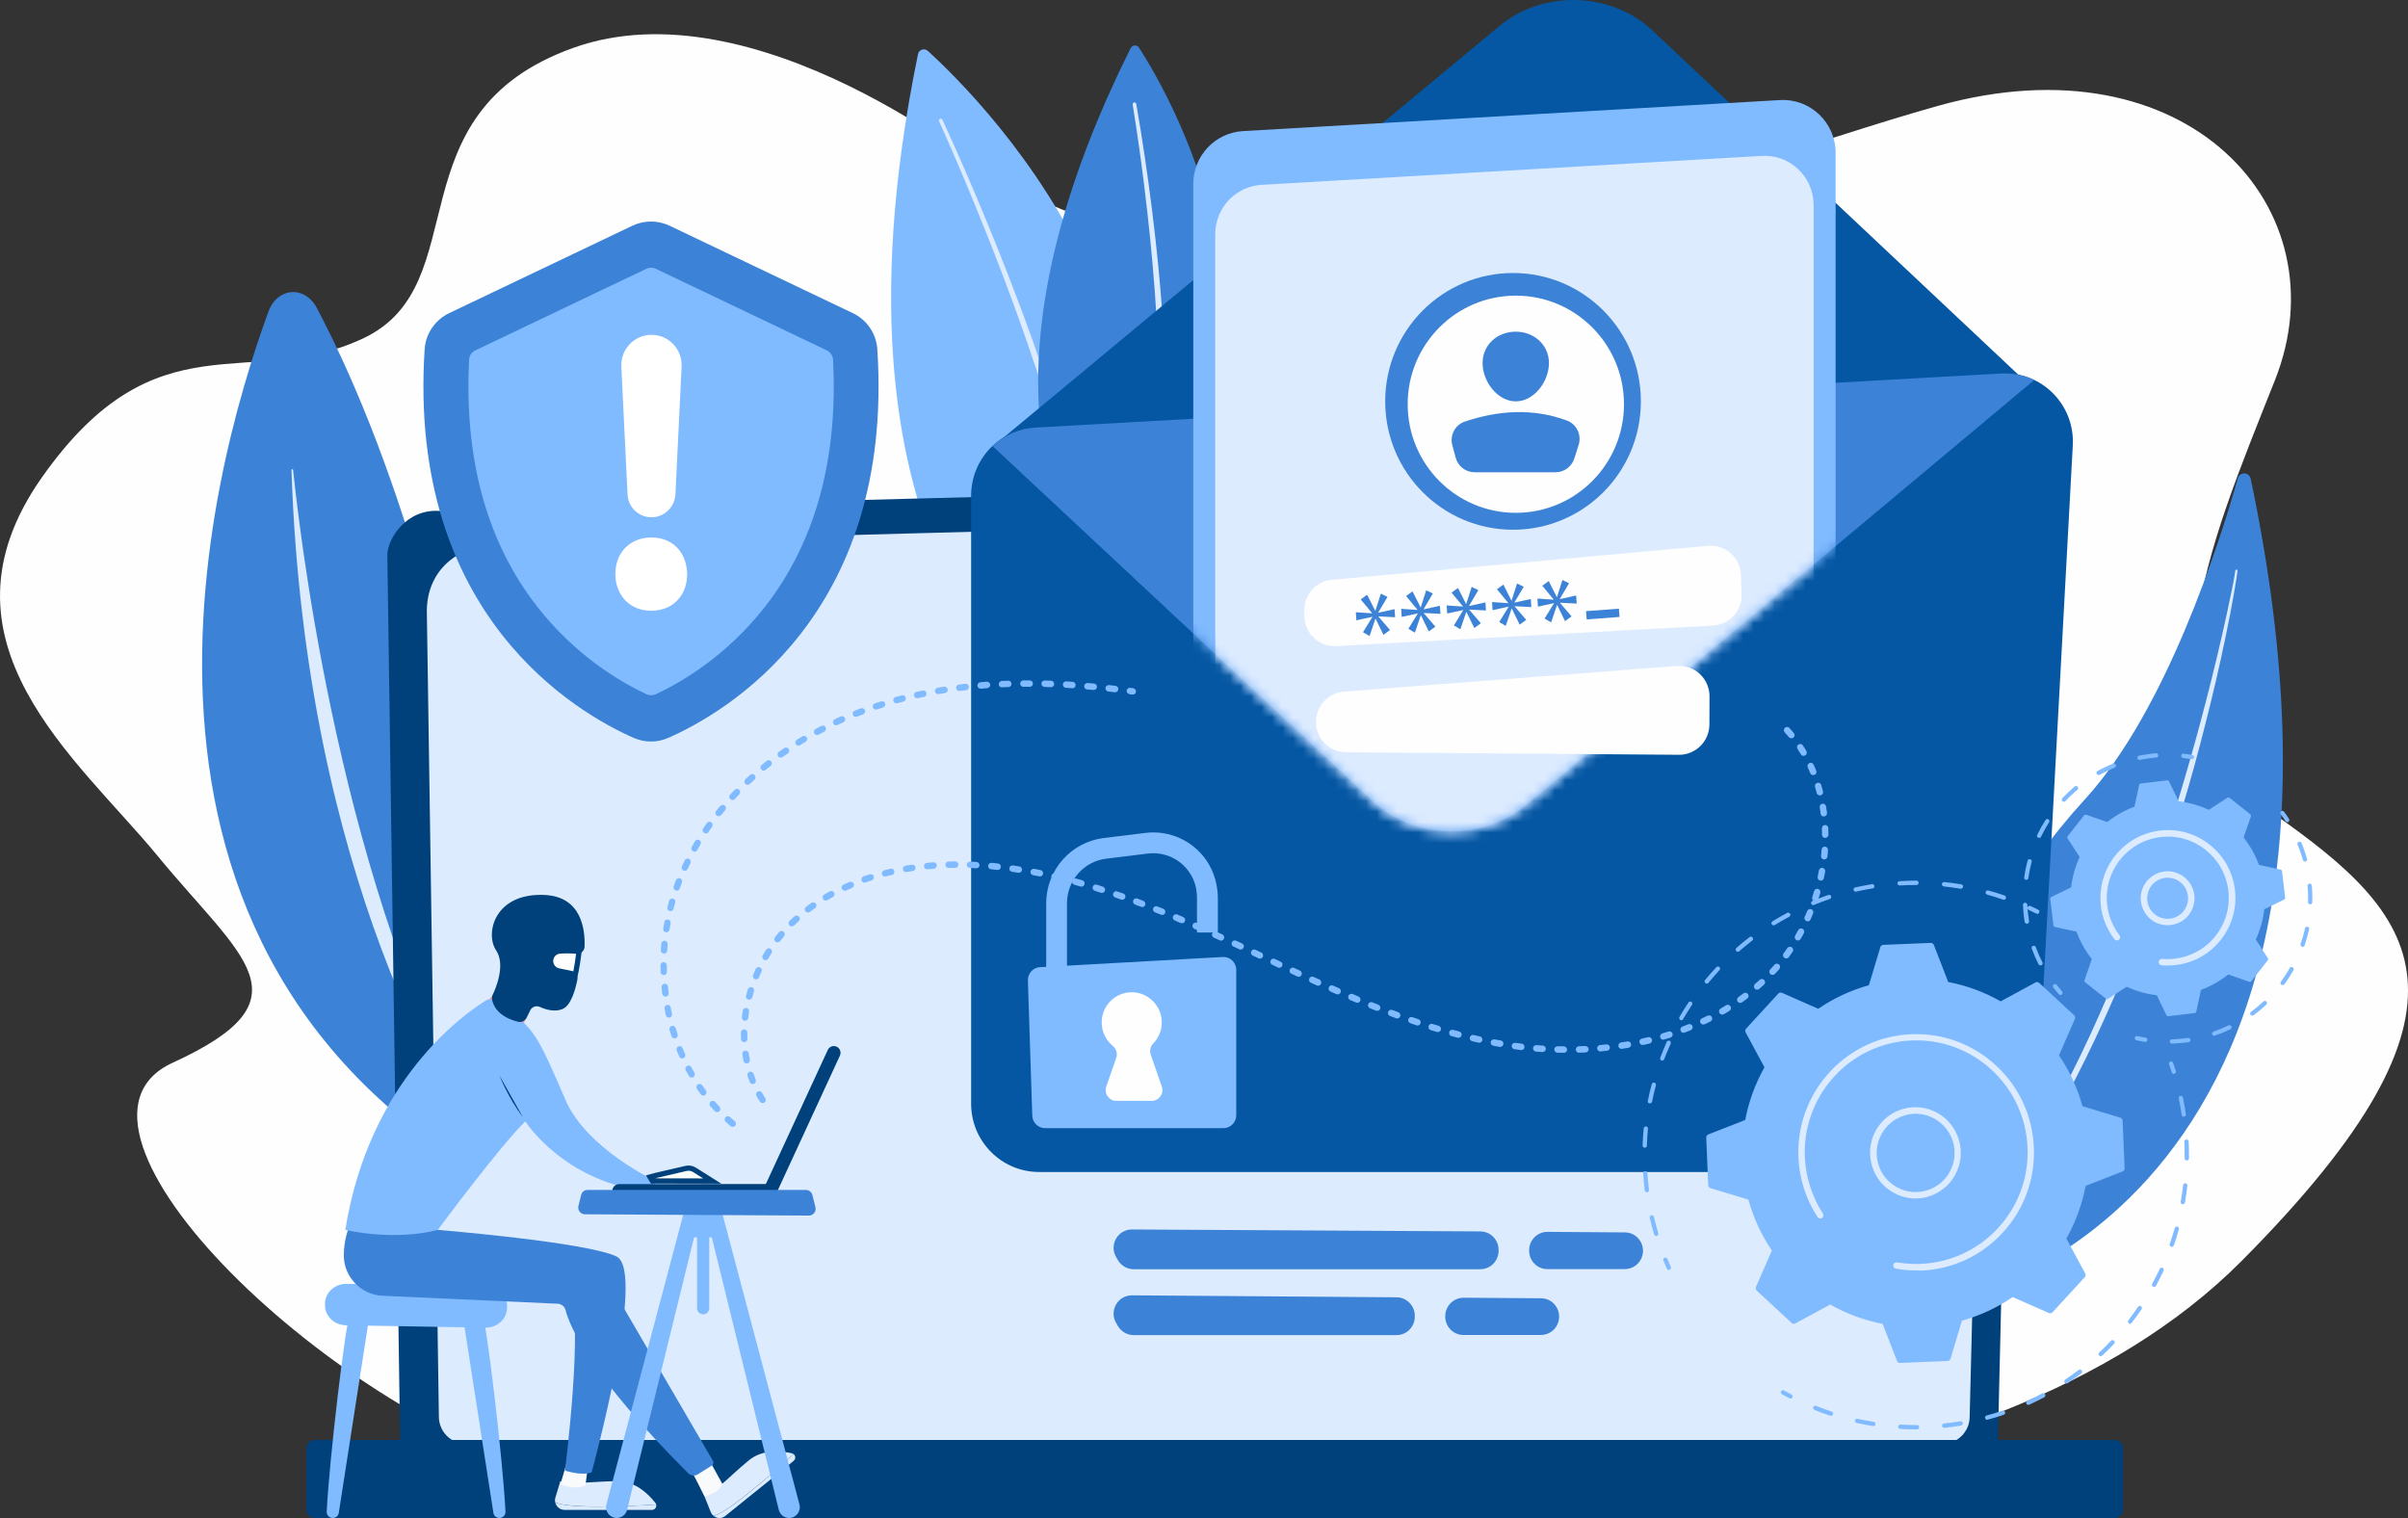 <svg width="230" height="145" viewBox="0 0 230 145" fill="none" xmlns="http://www.w3.org/2000/svg">
<rect x="0" y="0" width="230" height="145" fill="#333333" stroke="none"/>
<g clip-path="url(#clip0_643_3498)">
<path d="M94.336 16.497C94.336 16.497 72.139 -1.68 54.733 4.581C37.317 10.831 45.62 27.13 34.739 32.295C23.87 37.45 15.037 29.937 4.001 45.599C-7.025 61.262 7.44 72.49 15.047 81.745C23.111 91.554 29.824 95.404 16.492 101.508C3.149 107.623 31.954 135.631 54.733 141.36C77.512 147.088 112.74 143.696 125.74 143.988C138.74 144.28 189.472 145.198 214.09 120.458C238.698 95.717 230.696 87.286 217.291 77.811C203.896 68.326 210.796 52.674 217.291 36.313C223.786 19.951 208.936 3.443 185.108 10.111C161.28 16.779 123.61 33.923 94.336 16.497Z" fill="#FEFEFE"/>
<path d="M50.753 114.781C50.753 114.781 47.272 61.627 30.261 29.415C29.118 27.245 26.499 27.433 25.647 29.749C19.973 45.213 6.796 92.994 50.753 114.781Z" fill="#3C83D7"/>
<path d="M47.012 110.597C47.095 110.743 46.94 110.9 46.836 110.774C43.094 106.047 29.149 83.728 27.84 44.911C27.84 44.786 27.985 44.775 27.995 44.89C28.962 54.031 33.295 87.912 47.012 110.597Z" fill="#DDEBFF"/>
<path d="M88.621 4.863C93.577 9.36 121.365 36.709 100.488 67.502C100.488 67.502 77.585 54.229 87.685 5.165C87.779 4.737 88.298 4.57 88.621 4.863Z" fill="#81BBFF"/>
<path d="M90.013 11.436C91.811 15.329 93.494 19.273 95.094 23.238C96.695 27.214 98.212 31.221 99.594 35.28C100.987 39.339 102.254 43.45 103.294 47.613C103.824 49.7 104.281 51.798 104.655 53.916C105.029 56.034 105.31 58.173 105.434 60.344C105.445 60.573 105.278 60.761 105.05 60.772C104.821 60.782 104.634 60.615 104.624 60.385C104.53 58.267 104.26 56.149 103.917 54.051C103.564 51.954 103.138 49.857 102.629 47.791C101.631 43.638 100.405 39.537 99.054 35.478C97.703 31.419 96.238 27.401 94.668 23.415C93.099 19.44 91.457 15.485 89.701 11.582C89.66 11.499 89.701 11.395 89.784 11.353C89.868 11.311 89.971 11.353 90.013 11.436Z" fill="#DDEBFF"/>
<path d="M108.791 4.55C111.711 9.068 127.6 36.083 105.04 55.617C105.04 55.617 90.013 40.539 108.001 4.591C108.157 4.278 108.594 4.257 108.791 4.55Z" fill="#3C83D7"/>
<path d="M108.531 9.934C109.124 13.325 109.622 16.737 110.048 20.149C110.474 23.572 110.817 26.994 111.056 30.438C111.295 33.871 111.441 37.325 111.389 40.779C111.368 42.5 111.285 44.233 111.14 45.954C110.994 47.676 110.776 49.398 110.422 51.109C110.381 51.328 110.163 51.474 109.934 51.422C109.716 51.38 109.57 51.161 109.622 50.932C109.986 49.273 110.225 47.582 110.391 45.881C110.558 44.18 110.651 42.469 110.693 40.758C110.776 37.335 110.682 33.902 110.474 30.469C110.277 27.036 109.965 23.614 109.581 20.201C109.196 16.789 108.739 13.377 108.188 9.986C108.178 9.892 108.24 9.798 108.334 9.788C108.427 9.777 108.521 9.84 108.531 9.934Z" fill="#DDEBFF"/>
<path d="M214.974 45.725C214.838 45.078 213.924 45.046 213.747 45.683C212.001 51.85 206.899 67.867 199.137 76.35C186.49 90.156 178.01 112.632 186.033 124.319C186.022 124.319 229.834 116.409 214.974 45.725Z" fill="#3C83D7"/>
<path d="M213.716 54.521C213.695 54.719 213.675 54.886 213.643 55.064L213.56 55.585L213.384 56.639C213.259 57.338 213.124 58.038 212.999 58.726C212.729 60.114 212.438 61.502 212.137 62.89C211.534 65.655 210.848 68.41 210.131 71.154C209.414 73.898 208.624 76.622 207.772 79.324C206.92 82.027 206.026 84.719 205.049 87.38C203.106 92.701 200.872 97.929 198.274 102.98C197.952 103.616 197.599 104.232 197.266 104.858L196.757 105.797C196.58 106.11 196.404 106.413 196.227 106.715C195.863 107.331 195.52 107.947 195.157 108.552L194.034 110.357C192.486 112.736 190.844 115.053 189.036 117.233C189.005 117.275 188.932 117.286 188.89 117.244C188.849 117.213 188.838 117.15 188.87 117.098C190.595 114.854 192.185 112.527 193.66 110.127L194.751 108.312C195.115 107.707 195.448 107.08 195.79 106.465C195.957 106.152 196.133 105.849 196.31 105.536L196.798 104.597C197.121 103.971 197.464 103.355 197.775 102.719C199.053 100.204 200.228 97.627 201.34 95.039C202.452 92.441 203.46 89.801 204.457 87.161C206.421 81.86 208.105 76.455 209.622 71.008C210.38 68.284 211.087 65.54 211.742 62.796C212.074 61.418 212.386 60.041 212.687 58.664C212.833 57.975 212.978 57.276 213.124 56.587L213.332 55.544L213.425 55.022C213.456 54.855 213.488 54.667 213.508 54.511V54.49C213.519 54.438 213.571 54.396 213.623 54.406C213.675 54.417 213.716 54.469 213.716 54.521Z" fill="#DDEBFF"/>
<path d="M190.823 137.936C190.823 139.438 189.597 140.67 188.101 140.67H40.943C39.447 140.67 38.221 139.438 38.221 137.936L36.995 53.019C36.995 51.516 38.761 48.584 41.983 48.803L185.804 45.067C187.685 45.015 189.493 45.746 190.823 47.071C192.153 48.406 192.881 50.222 192.839 52.1L190.823 137.936Z" fill="#00417C"/>
<path d="M188.132 135.317C188.132 136.736 186.978 137.904 185.555 137.904H44.497C43.084 137.904 41.92 136.746 41.92 135.317L40.767 58.225C40.902 53.582 44.955 51.923 47.407 52.017L185.243 48.302C186.563 48.271 187.841 48.782 188.776 49.711C189.711 50.65 190.22 51.923 190.189 53.248L188.132 135.317Z" fill="#DDEBFF"/>
<path d="M201.984 145H30.053C29.627 145 29.273 144.645 29.273 144.217V138.322C29.273 137.894 29.627 137.539 30.053 137.539H201.984C202.41 137.539 202.763 137.894 202.763 138.322V144.217C202.763 144.645 202.41 145 201.984 145Z" fill="#00417C"/>
<path d="M143.219 2.483L94.513 42.907C95.458 43.367 96.529 43.596 97.661 43.544L189.929 38.713C191.519 38.629 192.943 37.982 194.024 36.96L157.819 2.901C153.881 -0.803 147.396 -0.981 143.219 2.483Z" fill="#0557A3"/>
<path d="M188.08 111.943H99.251C95.666 111.943 92.757 109.021 92.757 105.421V47.342C92.757 43.878 95.448 41.029 98.888 40.831L191.135 35.666C195.001 35.447 198.191 38.65 197.983 42.532L194.554 105.776C194.377 109.24 191.53 111.943 188.08 111.943Z" fill="#0557A3"/>
<path d="M145.744 76.903L194.294 36.302C193.348 35.853 192.278 35.614 191.145 35.676L98.898 40.841C97.308 40.935 95.884 41.582 94.804 42.605L131.143 76.538C135.082 80.222 141.577 80.378 145.744 76.903Z" fill="#3C83D7"/>
<mask id="mask0_643_3498" style="mask-type:luminance" maskUnits="userSpaceOnUse" x="95" y="4" width="99" height="76">
<path d="M145.744 76.903L192.746 37.596C193.473 36.98 193.109 35.791 192.164 35.697C191.831 35.666 191.499 4.748 191.156 4.769L98.888 9.923C97.786 9.986 96.768 41.227 95.884 41.77C95.282 42.135 95.209 42.991 95.728 43.471L131.144 76.538C135.082 80.222 141.577 80.378 145.744 76.903Z" fill="white"/>
</mask>
<g mask="url(#mask0_643_3498)">
<path d="M175.329 87.568H113.976V17.572C113.976 14.89 116.055 12.678 118.725 12.522L170.008 9.558C172.897 9.391 175.329 11.697 175.329 14.608V87.568Z" fill="#81BBFF"/>
</g>
<mask id="mask1_643_3498" style="mask-type:luminance" maskUnits="userSpaceOnUse" x="95" y="4" width="99" height="76">
<path d="M145.744 76.903L192.746 37.596C193.473 36.98 193.109 35.791 192.164 35.697C191.831 35.666 191.499 4.748 191.156 4.769L98.888 9.923C97.786 9.986 96.768 41.227 95.884 41.77C95.282 42.135 95.209 42.991 95.728 43.471L131.144 76.538C135.082 80.222 141.577 80.378 145.744 76.903Z" fill="white"/>
</mask>
<g mask="url(#mask1_643_3498)">
<path d="M173.23 87.568H116.075V22.361C116.075 19.868 118.019 17.802 120.492 17.655L168.273 14.89C170.965 14.734 173.23 16.883 173.23 19.596V87.568Z" fill="#DDEBFF"/>
</g>
<path d="M144.518 50.598C151.261 50.598 156.728 45.108 156.728 38.337C156.728 31.566 151.261 26.076 144.518 26.076C137.774 26.076 132.307 31.566 132.307 38.337C132.307 45.108 137.774 50.598 144.518 50.598Z" fill="#3C83D7"/>
<path d="M145.32 48.969C151.017 48.672 155.396 43.793 155.1 38.072C154.804 32.352 149.946 27.955 144.248 28.252C138.551 28.549 134.172 33.427 134.468 39.148C134.764 44.869 139.622 49.266 145.32 48.969Z" fill="#FEFEFE"/>
<path d="M147.947 34.685C147.947 36.438 146.534 38.337 144.777 38.337C143.032 38.337 141.608 36.438 141.608 34.685C141.608 32.932 143.021 31.68 144.777 31.68C146.523 31.68 147.947 32.932 147.947 34.685Z" fill="#3C83D7"/>
<path d="M140.849 45.109H148.581C149.391 45.109 150.119 44.577 150.368 43.805L150.784 42.5C151.085 41.54 150.597 40.507 149.651 40.163C146.502 39.005 143.25 39.151 139.914 40.267C138.979 40.58 138.459 41.582 138.719 42.532L139.041 43.721C139.259 44.535 139.997 45.109 140.849 45.109Z" fill="#3C83D7"/>
<path d="M124.586 58.257V58.82C124.586 60.479 125.979 61.804 127.631 61.711L163.628 59.749C165.197 59.665 166.403 58.33 166.351 56.754L166.288 54.918C166.236 53.258 164.792 51.986 163.15 52.132L127.215 55.377C125.719 55.512 124.586 56.765 124.586 58.257Z" fill="#FEFEFE"/>
<path d="M125.698 68.806C125.615 70.455 126.914 71.843 128.556 71.853L160.365 72.093C161.965 72.103 163.264 70.81 163.275 69.203L163.285 66.51C163.285 64.82 161.861 63.484 160.178 63.61L128.359 66.062C126.914 66.177 125.771 67.356 125.698 68.806Z" fill="#FEFEFE"/>
<path d="M132.526 57.015L131.642 58.507V58.528L133.201 58.184L133.253 58.956L131.663 58.872V58.893L132.765 60.177L132.141 60.636L131.393 59.102H131.372L130.811 60.751L130.187 60.385L131.081 58.935V58.914L129.554 59.248L129.502 58.476L131.05 58.58V58.559L129.969 57.255L130.582 56.806L131.351 58.33H131.372L131.892 56.702L132.526 57.015Z" fill="#3C83D7"/>
<path d="M136.859 56.691L135.976 58.184V58.205L137.534 57.86L137.586 58.632L135.996 58.549V58.57L137.098 59.853L136.474 60.312L135.726 58.778H135.705L135.144 60.427L134.521 60.062L135.414 58.611V58.591L133.887 58.925L133.835 58.152L135.383 58.257V58.236L134.303 56.931L134.916 56.483L135.685 58.006H135.705L136.225 56.379L136.859 56.691Z" fill="#3C83D7"/>
<path d="M141.203 56.368L140.319 57.86V57.881L141.878 57.537L141.93 58.309L140.34 58.225V58.246L141.442 59.53L140.818 59.989L140.07 58.455H140.049L139.488 60.104L138.865 59.738L139.758 58.288V58.267L138.231 58.601L138.179 57.829L139.727 57.933V57.912L138.646 56.608L139.259 56.159L140.028 57.683H140.049L140.569 56.055L141.203 56.368Z" fill="#3C83D7"/>
<path d="M145.536 56.045L144.653 57.537V57.558L146.212 57.213L146.263 57.985L144.674 57.902V57.923L145.775 59.206L145.152 59.665L144.403 58.132H144.383L143.821 59.78L143.198 59.415L144.092 57.965V57.944L142.564 58.278L142.512 57.505L144.06 57.61V57.589L142.98 56.285L143.593 55.836L144.362 57.359H144.383L144.902 55.731L145.536 56.045Z" fill="#3C83D7"/>
<path d="M149.869 55.711L148.986 57.203V57.224L150.545 56.879L150.597 57.651L149.007 57.568V57.589L150.108 58.872L149.485 59.331L148.737 57.798H148.716L148.155 59.446L147.531 59.081L148.425 57.631V57.61L146.897 57.944L146.845 57.172L148.394 57.276V57.255L147.313 55.951L147.926 55.502L148.695 57.025H148.716L149.235 55.398L149.869 55.711Z" fill="#3C83D7"/>
<path d="M154.63 58.138L151.49 58.372L151.549 59.163L154.688 58.929L154.63 58.138Z" fill="#3C83D7"/>
<path d="M33.42 125.56C33.025 126.145 31.445 139.47 31.206 144.384C31.186 144.718 31.456 144.99 31.788 144.99C32.079 144.99 32.318 144.781 32.36 144.499L35.238 125.978L33.42 125.56Z" fill="#81BBFF"/>
<path d="M46.067 125.56C46.462 126.145 48.041 139.47 48.28 144.384C48.301 144.718 48.031 144.99 47.698 144.99C47.407 144.99 47.168 144.781 47.127 144.499L44.248 125.978L46.067 125.56Z" fill="#81BBFF"/>
<path d="M31.04 124.517V124.663C31.03 125.706 31.923 126.562 33.046 126.583L46.347 126.812C47.449 126.833 48.373 126.03 48.425 124.997L48.436 124.861C48.488 123.786 47.584 122.889 46.43 122.868L33.118 122.628C31.986 122.607 31.05 123.452 31.04 124.517Z" fill="#81BBFF"/>
<path d="M56.916 143.904C54.546 143.904 53.507 143.696 53.04 143.518C53.133 143.904 53.476 144.217 53.913 144.217H62.278C62.558 144.217 62.735 143.946 62.673 143.706C61.717 143.769 59.69 143.904 56.916 143.904Z" fill="#DDEBFF"/>
<path d="M62.673 143.696C62.662 143.643 62.642 143.602 62.6 143.55C61.966 142.736 60.677 141.452 58.942 141.473C56.386 141.504 55.502 141.786 53.517 141.484L53.05 143.038C52.998 143.195 52.998 143.351 53.039 143.508C53.507 143.696 54.557 143.894 56.916 143.894C59.69 143.904 61.717 143.769 62.673 143.696Z" fill="#DDEBFF"/>
<path d="M54.099 139.814L53.528 141.776C53.528 141.776 54.796 142.36 55.918 141.89L56.136 140.19L54.099 139.814Z" fill="#F9FAFB"/>
<path d="M71.433 142.663C69.594 144.155 68.648 144.645 68.17 144.802C68.482 145.052 68.939 145.073 69.282 144.791L75.808 139.532C76.026 139.355 75.995 139.031 75.797 138.885C75.101 139.543 73.594 140.92 71.433 142.663Z" fill="#DDEBFF"/>
<path d="M75.787 138.885C75.745 138.854 75.704 138.833 75.641 138.812C74.633 138.583 72.846 138.384 71.505 139.501C69.541 141.129 69.022 141.911 67.287 142.923L67.889 144.426C67.952 144.583 68.045 144.708 68.17 144.791C68.648 144.645 69.594 144.144 71.433 142.652C73.594 140.92 75.101 139.543 75.787 138.885Z" fill="#DDEBFF"/>
<path d="M41.816 117.473C41.816 117.473 55.98 118.632 58.88 120.009C61.789 121.386 56.51 140.628 56.51 140.628C56.51 140.628 55.721 141.014 53.964 140.461C53.964 140.461 55.773 126.259 54.422 123.181L39.094 120.666L41.816 117.473Z" fill="#3C83D7"/>
<path d="M65.884 140.231C66.019 140.357 67.287 142.934 67.287 142.934C67.287 142.934 68.71 142.621 68.991 141.724L67.713 139.397L65.884 140.231Z" fill="#F9FAFB"/>
<path d="M33.285 117.359C33.285 117.359 32.828 118.475 32.838 119.957C32.869 122.002 34.501 123.672 36.537 123.765L53.279 124.527C53.632 124.548 53.933 124.788 54.016 125.132C54.411 126.656 56.334 131.351 65.728 140.711C65.977 140.962 66.372 141.004 66.663 140.816L68.004 139.971C68.149 139.877 68.191 139.699 68.107 139.553L58.36 122.837C57.851 121.992 57.03 121.376 56.063 121.126L41.796 117.463L33.285 117.359Z" fill="#3C83D7"/>
<path d="M49.776 91.251C49.776 91.251 47.979 94.434 46.16 95.978L49.943 98.096C49.943 98.096 50.795 94.726 52.738 93.734L49.776 91.251Z" fill="url(#paint0_linear_643_3498)"/>
<path d="M32.983 117.473C32.983 117.473 37.504 118.579 41.816 117.473C41.816 117.473 47.854 109.324 50.182 107.112C50.182 107.112 53.902 113.018 62.194 113.853L62.652 112.82C62.652 112.82 56.053 109.762 54.016 105.067C51.98 100.371 51.169 98.368 49.319 97.147C48.166 96.385 47.48 95.863 47.127 95.582C46.929 95.425 46.659 95.404 46.451 95.54C44.497 96.729 35.27 103.084 32.983 117.473Z" fill="#81BBFF"/>
<path d="M47.709 102.729C47.709 102.729 48.509 104.837 49.943 106.705L47.709 102.729Z" fill="#00417C"/>
<path d="M65.524 111.602L65.524 111.602L65.527 111.602C65.801 111.535 66.086 111.584 66.333 111.737C66.333 111.738 66.333 111.738 66.333 111.738L68.03 112.808L62.314 112.799L62.083 112.422L62.692 112.259L65.524 111.602Z" fill="#FEFEFE" stroke="#00417C" stroke-width="0.5"/>
<path d="M49.621 92.289L49.621 92.289L49.621 92.286L49.621 92.286L49.621 92.286L49.621 92.285L49.621 92.279L49.62 92.256C49.62 92.236 49.619 92.206 49.618 92.167C49.617 92.089 49.617 91.977 49.618 91.84C49.62 91.564 49.631 91.19 49.664 90.793C49.698 90.395 49.753 89.98 49.842 89.621C49.933 89.253 50.051 88.981 50.188 88.834L50.188 88.834L50.189 88.832C50.222 88.796 50.311 88.745 50.499 88.712C50.678 88.68 50.911 88.67 51.186 88.681C51.734 88.702 52.408 88.802 53.069 88.928C53.729 89.054 54.367 89.205 54.841 89.324C55.078 89.383 55.273 89.435 55.409 89.472C55.416 89.473 55.422 89.475 55.427 89.477C55.422 89.567 55.413 89.684 55.402 89.823C55.376 90.162 55.334 90.629 55.272 91.143C55.147 92.18 54.945 93.37 54.639 94.085C54.558 94.273 54.485 94.454 54.417 94.624L54.413 94.632C54.344 94.806 54.279 94.967 54.214 95.116C54.082 95.417 53.958 95.649 53.81 95.817C53.669 95.977 53.508 96.078 53.288 96.116C53.059 96.156 52.749 96.132 52.312 96C50.6 95.482 49.66 94.043 49.621 92.289ZM50.005 88.663C50.722 87.881 55.689 89.289 55.689 89.289L50.005 88.663Z" fill="#FEFEFE" stroke="#00417C" stroke-width="0.5"/>
<path d="M50.379 91.835C50.379 91.835 50.805 89.822 49.756 89.926C48.716 90.03 49.174 92.128 49.787 92.514L50.379 91.835Z" fill="#FEFEFE"/>
<path d="M55.045 91.105C55.461 91.157 55.814 90.834 55.835 90.427C55.897 88.83 55.575 85.637 52 85.481C47.22 85.272 46.306 89.175 47.386 90.771C48.311 92.148 47.355 94.413 47.054 95.028C46.991 95.154 46.971 95.289 46.991 95.425C47.064 95.926 47.469 97.094 49.486 97.595C49.808 97.679 50.14 97.512 50.296 97.22L50.639 96.51C50.805 96.166 51.211 96.02 51.564 96.176C52.115 96.427 52.956 96.677 53.694 96.395C54.546 96.072 54.962 94.496 55.149 93.568C55.222 93.181 54.972 92.816 54.598 92.733L53.413 92.493C53.081 92.43 52.842 92.138 52.842 91.794C52.842 91.408 53.143 91.095 53.528 91.084C53.964 91.053 54.567 91.053 55.045 91.105Z" fill="#00417C"/>
<path d="M59.098 114.395C59.108 114.395 59.118 114.395 59.129 114.395L73.501 114.385C73.854 114.385 74.145 114.093 74.145 113.738C74.145 113.383 73.854 113.091 73.501 113.091L59.129 113.101C58.776 113.101 58.485 113.393 58.485 113.748C58.495 114.093 58.765 114.374 59.098 114.395Z" fill="#00417C"/>
<path d="M79.071 100.267C79.071 100.277 79.06 100.288 79.06 100.298L73.012 113.393C72.867 113.717 73.002 114.103 73.324 114.249C73.646 114.395 74.031 114.26 74.176 113.936L80.224 100.83C80.37 100.507 80.235 100.121 79.912 99.975C79.601 99.828 79.227 99.964 79.071 100.267Z" fill="#00417C"/>
<path d="M65.499 115.115C65.437 115.376 59.441 137.957 57.923 143.685C57.747 144.343 58.235 144.99 58.911 144.99C59.378 144.99 59.784 144.666 59.898 144.207L66.559 117.108L65.499 115.115Z" fill="#81BBFF"/>
<path d="M68.783 115.115C68.845 115.376 74.841 137.957 76.358 143.685C76.535 144.343 76.047 144.99 75.371 144.99C74.904 144.99 74.498 144.666 74.384 144.207L67.723 117.108L68.783 115.115Z" fill="#81BBFF"/>
<path d="M69.032 114.385H65.302V117.4C65.302 117.828 65.645 118.183 66.071 118.183H66.58V124.945C66.58 125.268 66.84 125.539 67.162 125.539C67.484 125.539 67.744 125.279 67.744 124.945V118.183H68.004C68.565 118.183 69.022 117.713 69.022 117.139V114.385H69.032Z" fill="#81BBFF"/>
<path d="M56.115 113.654H76.972C77.263 113.654 77.522 113.853 77.595 114.145L77.886 115.293C77.99 115.71 77.678 116.106 77.263 116.106L55.866 115.981C55.45 115.981 55.149 115.585 55.253 115.178L55.502 114.155C55.565 113.863 55.824 113.654 56.115 113.654Z" fill="#3C83D7"/>
<path d="M69.978 107.633C69.905 107.633 69.843 107.613 69.78 107.56C69.624 107.425 69.458 107.289 69.313 107.154C69.188 107.039 69.178 106.84 69.292 106.715C69.406 106.59 69.604 106.58 69.728 106.694C69.874 106.83 70.03 106.966 70.186 107.091C70.31 107.195 70.331 107.394 70.227 107.529C70.144 107.592 70.061 107.633 69.978 107.633ZM68.492 106.225C68.409 106.225 68.326 106.194 68.263 106.131C68.118 105.974 67.983 105.828 67.847 105.661C67.733 105.536 67.754 105.338 67.879 105.223C68.003 105.108 68.201 105.129 68.315 105.254C68.45 105.411 68.585 105.557 68.72 105.703C68.835 105.828 68.835 106.027 68.71 106.141C68.637 106.194 68.565 106.225 68.492 106.225ZM67.183 104.649C67.089 104.649 66.995 104.607 66.933 104.524C66.808 104.357 66.694 104.19 66.569 104.013C66.476 103.877 66.507 103.679 66.653 103.585C66.788 103.491 66.985 103.522 67.079 103.668C67.193 103.835 67.307 104.002 67.421 104.159C67.525 104.294 67.494 104.493 67.359 104.587C67.307 104.628 67.245 104.649 67.183 104.649ZM66.071 102.927C65.967 102.927 65.863 102.875 65.8 102.771C65.697 102.594 65.593 102.406 65.499 102.228C65.416 102.082 65.478 101.894 65.624 101.811C65.769 101.727 65.956 101.79 66.039 101.936C66.133 102.114 66.226 102.291 66.33 102.468C66.413 102.614 66.362 102.802 66.216 102.886C66.174 102.917 66.123 102.927 66.071 102.927ZM65.156 101.101C65.042 101.101 64.927 101.028 64.876 100.914C64.792 100.726 64.709 100.527 64.636 100.34C64.574 100.183 64.647 100.006 64.803 99.943C64.959 99.88 65.135 99.954 65.198 100.11C65.27 100.298 65.353 100.486 65.437 100.663C65.509 100.82 65.437 100.997 65.281 101.07C65.239 101.091 65.198 101.101 65.156 101.101ZM64.429 99.181C64.304 99.181 64.179 99.098 64.138 98.973C64.075 98.775 64.013 98.576 63.951 98.378C63.899 98.211 63.992 98.044 64.159 97.992C64.325 97.94 64.491 98.034 64.543 98.201C64.595 98.399 64.657 98.587 64.72 98.785C64.772 98.952 64.689 99.119 64.522 99.171C64.491 99.171 64.46 99.181 64.429 99.181ZM63.899 97.199C63.753 97.199 63.629 97.105 63.597 96.959C63.556 96.761 63.514 96.552 63.473 96.343C63.441 96.176 63.545 96.02 63.712 95.988C63.878 95.957 64.034 96.061 64.065 96.228C64.106 96.427 64.138 96.625 64.19 96.823C64.221 96.99 64.117 97.157 63.961 97.188C63.94 97.199 63.919 97.199 63.899 97.199ZM63.556 95.185C63.4 95.185 63.275 95.07 63.254 94.914C63.234 94.705 63.202 94.496 63.192 94.298C63.171 94.131 63.296 93.975 63.473 93.964C63.639 93.943 63.795 94.068 63.805 94.246C63.826 94.444 63.847 94.653 63.867 94.851C63.888 95.018 63.764 95.174 63.597 95.195C63.577 95.185 63.566 95.185 63.556 95.185ZM63.4 93.14C63.234 93.14 63.099 93.004 63.099 92.837C63.088 92.629 63.088 92.42 63.088 92.211C63.088 92.044 63.223 91.898 63.389 91.898C63.556 91.898 63.691 92.034 63.691 92.201C63.691 92.399 63.691 92.608 63.701 92.806C63.712 92.994 63.577 93.129 63.4 93.14ZM63.431 91.084C63.421 91.084 63.421 91.084 63.41 91.084C63.244 91.074 63.109 90.928 63.119 90.761C63.13 90.552 63.151 90.343 63.161 90.135C63.171 89.968 63.327 89.842 63.493 89.853C63.66 89.863 63.784 90.02 63.774 90.187C63.753 90.385 63.743 90.594 63.732 90.792C63.722 90.959 63.587 91.084 63.431 91.084ZM63.649 89.049C63.639 89.049 63.618 89.049 63.608 89.049C63.441 89.028 63.327 88.872 63.348 88.695C63.379 88.486 63.41 88.288 63.452 88.079C63.483 87.912 63.639 87.797 63.805 87.829C63.971 87.86 64.086 88.016 64.055 88.183C64.023 88.382 63.982 88.58 63.951 88.778C63.919 88.935 63.795 89.049 63.649 89.049ZM64.044 87.035C64.023 87.035 63.992 87.035 63.971 87.025C63.805 86.983 63.712 86.816 63.753 86.649C63.805 86.451 63.857 86.242 63.909 86.044C63.951 85.877 64.127 85.783 64.283 85.835C64.45 85.877 64.543 86.055 64.491 86.211C64.439 86.409 64.387 86.597 64.335 86.796C64.304 86.942 64.179 87.035 64.044 87.035ZM64.636 85.074C64.605 85.074 64.564 85.063 64.533 85.053C64.377 85.001 64.294 84.823 64.346 84.656C64.418 84.458 64.491 84.26 64.564 84.072C64.626 83.915 64.803 83.832 64.959 83.895C65.115 83.957 65.198 84.135 65.135 84.291C65.063 84.479 64.99 84.667 64.927 84.855C64.876 84.99 64.761 85.074 64.636 85.074ZM65.406 83.175C65.364 83.175 65.322 83.164 65.281 83.143C65.125 83.07 65.063 82.893 65.135 82.736C65.218 82.549 65.312 82.361 65.406 82.173C65.478 82.016 65.665 81.954 65.811 82.037C65.967 82.11 66.029 82.298 65.946 82.444C65.852 82.622 65.769 82.809 65.686 82.997C65.634 83.112 65.52 83.175 65.406 83.175ZM66.341 81.349C66.289 81.349 66.237 81.338 66.185 81.307C66.039 81.223 65.987 81.036 66.071 80.889C66.174 80.712 66.278 80.524 66.382 80.347C66.465 80.201 66.663 80.159 66.798 80.243C66.944 80.326 66.985 80.524 66.902 80.66C66.798 80.837 66.694 81.004 66.6 81.182C66.549 81.296 66.445 81.349 66.341 81.349ZM67.421 79.606C67.359 79.606 67.307 79.585 67.245 79.554C67.11 79.46 67.068 79.262 67.162 79.126C67.276 78.959 67.401 78.782 67.515 78.615C67.609 78.479 67.806 78.448 67.941 78.542C68.076 78.636 68.107 78.834 68.014 78.969C67.9 79.136 67.785 79.303 67.671 79.47C67.619 79.564 67.515 79.606 67.421 79.606ZM68.637 77.957C68.575 77.957 68.502 77.936 68.45 77.895C68.315 77.79 68.294 77.592 68.398 77.467C68.523 77.3 68.658 77.143 68.793 76.987C68.897 76.862 69.095 76.841 69.23 76.945C69.354 77.049 69.375 77.248 69.271 77.383C69.147 77.54 69.011 77.697 68.887 77.853C68.814 77.916 68.721 77.957 68.637 77.957ZM69.968 76.413C69.895 76.413 69.822 76.382 69.76 76.329C69.635 76.215 69.624 76.016 69.739 75.891C69.884 75.735 70.019 75.589 70.165 75.443C70.279 75.317 70.477 75.317 70.601 75.432C70.726 75.547 70.726 75.745 70.612 75.87C70.466 76.016 70.331 76.163 70.196 76.309C70.134 76.371 70.051 76.413 69.968 76.413ZM71.412 74.963C71.329 74.963 71.246 74.931 71.183 74.869C71.069 74.743 71.079 74.545 71.194 74.43C71.35 74.284 71.495 74.149 71.651 74.013C71.776 73.898 71.973 73.909 72.087 74.034C72.202 74.159 72.191 74.357 72.067 74.472C71.921 74.608 71.765 74.743 71.62 74.879C71.557 74.931 71.485 74.963 71.412 74.963ZM72.95 73.606C72.856 73.606 72.773 73.564 72.711 73.491C72.607 73.356 72.628 73.168 72.752 73.064C72.908 72.928 73.075 72.803 73.231 72.677C73.366 72.573 73.553 72.594 73.656 72.73C73.76 72.865 73.74 73.053 73.605 73.157C73.449 73.283 73.282 73.408 73.126 73.533C73.085 73.585 73.023 73.606 72.95 73.606ZM74.571 72.364C74.478 72.364 74.384 72.323 74.322 72.239C74.228 72.103 74.259 71.905 74.394 71.811C74.561 71.697 74.727 71.571 74.903 71.457C75.039 71.363 75.236 71.394 75.33 71.54C75.423 71.676 75.392 71.874 75.246 71.968C75.08 72.083 74.914 72.197 74.748 72.312C74.696 72.354 74.633 72.364 74.571 72.364ZM76.275 71.227C76.171 71.227 76.078 71.175 76.015 71.081C75.922 70.935 75.974 70.747 76.109 70.653C76.286 70.549 76.462 70.434 76.639 70.33C76.784 70.246 76.972 70.288 77.055 70.434C77.138 70.58 77.096 70.768 76.951 70.851C76.774 70.956 76.608 71.06 76.431 71.164C76.389 71.216 76.327 71.227 76.275 71.227ZM78.042 70.204C77.938 70.204 77.824 70.142 77.772 70.048C77.689 69.902 77.751 69.714 77.896 69.63C78.073 69.537 78.26 69.432 78.447 69.338C78.603 69.255 78.78 69.317 78.863 69.474C78.936 69.62 78.884 69.808 78.728 69.891C78.551 69.985 78.364 70.079 78.187 70.173C78.135 70.194 78.094 70.204 78.042 70.204ZM79.871 69.276C79.757 69.276 79.642 69.213 79.59 69.098C79.517 68.942 79.59 68.764 79.736 68.691C79.923 68.608 80.11 68.514 80.297 68.43C80.453 68.357 80.629 68.43 80.702 68.587C80.775 68.743 80.702 68.921 80.546 68.994C80.359 69.077 80.172 69.161 79.996 69.244C79.954 69.276 79.912 69.276 79.871 69.276ZM81.741 68.472C81.617 68.472 81.502 68.399 81.461 68.274C81.398 68.118 81.471 67.94 81.637 67.877C81.824 67.804 82.022 67.731 82.219 67.658C82.375 67.596 82.552 67.679 82.614 67.836C82.677 67.992 82.593 68.17 82.438 68.232C82.251 68.305 82.063 68.378 81.866 68.451C81.814 68.462 81.783 68.472 81.741 68.472ZM83.664 67.773C83.539 67.773 83.414 67.69 83.373 67.564C83.321 67.408 83.404 67.231 83.57 67.178C83.768 67.116 83.965 67.053 84.163 66.99C84.329 66.938 84.495 67.032 84.547 67.189C84.599 67.356 84.505 67.523 84.35 67.575C84.152 67.638 83.965 67.7 83.768 67.763C83.726 67.763 83.695 67.773 83.664 67.773ZM85.617 67.178C85.482 67.178 85.358 67.084 85.326 66.949C85.285 66.782 85.378 66.615 85.545 66.573C85.742 66.521 85.939 66.469 86.137 66.417C86.303 66.375 86.469 66.469 86.511 66.636C86.553 66.803 86.459 66.97 86.293 67.011C86.095 67.064 85.898 67.116 85.701 67.168C85.669 67.178 85.649 67.178 85.617 67.178ZM87.602 66.688C87.457 66.688 87.332 66.594 87.301 66.448C87.259 66.281 87.374 66.114 87.529 66.083C87.727 66.041 87.935 65.999 88.132 65.957C88.299 65.926 88.465 66.031 88.496 66.198C88.527 66.364 88.423 66.531 88.257 66.563C88.059 66.604 87.862 66.646 87.665 66.688C87.644 66.688 87.623 66.688 87.602 66.688ZM108.199 66.344C108.188 66.344 108.167 66.344 108.157 66.344L107.876 66.302C107.71 66.281 107.596 66.124 107.617 65.957C107.637 65.79 107.793 65.676 107.96 65.697L108.24 65.738C108.406 65.759 108.521 65.916 108.5 66.083C108.479 66.229 108.354 66.344 108.199 66.344ZM89.608 66.302C89.462 66.302 89.327 66.198 89.306 66.041C89.275 65.874 89.39 65.718 89.556 65.686C89.764 65.655 89.961 65.613 90.169 65.582C90.335 65.561 90.491 65.665 90.522 65.843C90.553 66.01 90.439 66.166 90.263 66.198C90.065 66.229 89.857 66.26 89.66 66.291C89.639 66.291 89.629 66.302 89.608 66.302ZM106.505 66.124C106.494 66.124 106.484 66.124 106.463 66.124C106.266 66.104 106.058 66.072 105.86 66.051C105.694 66.031 105.569 65.884 105.59 65.707C105.611 65.54 105.767 65.415 105.933 65.436C106.141 65.457 106.338 65.488 106.546 65.509C106.713 65.53 106.837 65.686 106.817 65.853C106.785 66.01 106.661 66.124 106.505 66.124ZM91.624 65.999C91.468 65.999 91.343 65.884 91.322 65.728C91.302 65.561 91.416 65.404 91.593 65.384C91.8 65.363 91.998 65.331 92.206 65.311C92.372 65.29 92.528 65.415 92.549 65.582C92.57 65.749 92.445 65.905 92.278 65.926C92.081 65.947 91.873 65.978 91.676 65.999C91.655 65.999 91.645 65.999 91.624 65.999ZM104.468 65.905C104.458 65.905 104.447 65.905 104.437 65.905C104.239 65.884 104.032 65.864 103.834 65.853C103.668 65.843 103.543 65.686 103.554 65.519C103.564 65.352 103.72 65.227 103.886 65.237C104.094 65.258 104.291 65.269 104.499 65.29C104.665 65.311 104.79 65.457 104.78 65.624C104.759 65.78 104.634 65.905 104.468 65.905ZM93.661 65.78C93.505 65.78 93.37 65.655 93.359 65.498C93.349 65.331 93.474 65.185 93.64 65.164C93.848 65.144 94.045 65.133 94.253 65.112C94.419 65.102 94.565 65.227 94.585 65.394C94.596 65.561 94.471 65.707 94.305 65.728C94.107 65.738 93.9 65.759 93.702 65.78C93.681 65.78 93.671 65.78 93.661 65.78ZM102.442 65.738C102.431 65.738 102.431 65.738 102.421 65.738C102.213 65.728 102.016 65.718 101.808 65.697C101.641 65.686 101.506 65.54 101.517 65.373C101.527 65.206 101.673 65.07 101.839 65.081C102.047 65.091 102.244 65.102 102.452 65.123C102.618 65.133 102.753 65.279 102.733 65.446C102.733 65.613 102.597 65.738 102.442 65.738ZM95.697 65.655C95.531 65.655 95.396 65.53 95.396 65.363C95.386 65.196 95.521 65.05 95.687 65.039C95.895 65.029 96.092 65.018 96.3 65.018C96.477 65.008 96.612 65.144 96.612 65.311C96.622 65.478 96.487 65.624 96.321 65.624C96.113 65.634 95.916 65.634 95.708 65.644C95.708 65.655 95.708 65.655 95.697 65.655ZM100.394 65.634H100.384C100.176 65.624 99.979 65.624 99.771 65.613C99.605 65.613 99.47 65.467 99.47 65.3C99.47 65.133 99.605 64.998 99.781 64.998C99.989 64.998 100.187 65.008 100.394 65.018C100.561 65.029 100.696 65.164 100.685 65.331C100.696 65.498 100.561 65.634 100.394 65.634ZM97.745 65.603C97.578 65.603 97.443 65.467 97.443 65.3C97.443 65.133 97.578 64.987 97.745 64.987C97.911 64.987 98.077 64.987 98.243 64.987H98.358C98.524 64.987 98.659 65.123 98.659 65.3C98.659 65.467 98.524 65.603 98.358 65.603H98.243C98.077 65.592 97.911 65.592 97.745 65.603Z" fill="#81BBFF"/>
<path d="M72.846 105.359C72.742 105.359 72.648 105.307 72.586 105.223C72.472 105.046 72.358 104.868 72.254 104.68C72.171 104.534 72.222 104.347 72.368 104.263C72.513 104.18 72.7 104.232 72.784 104.378C72.888 104.555 72.991 104.722 73.095 104.889C73.189 105.035 73.147 105.223 73.012 105.317C72.971 105.338 72.908 105.359 72.846 105.359ZM71.9 103.543C71.776 103.543 71.661 103.47 71.62 103.355C71.537 103.157 71.464 102.959 71.401 102.761C71.35 102.604 71.433 102.427 71.588 102.374C71.744 102.322 71.921 102.406 71.973 102.562C72.035 102.75 72.108 102.938 72.181 103.126C72.243 103.282 72.171 103.46 72.015 103.522C71.983 103.533 71.942 103.543 71.9 103.543ZM71.318 101.581C71.173 101.581 71.048 101.477 71.017 101.331C70.975 101.122 70.934 100.914 70.903 100.705C70.882 100.538 70.996 100.381 71.162 100.35C71.329 100.329 71.485 100.444 71.516 100.611C71.547 100.809 71.578 101.007 71.62 101.206C71.651 101.373 71.547 101.54 71.381 101.571C71.36 101.581 71.339 101.581 71.318 101.581ZM149.381 100.559C149.173 100.559 148.965 100.548 148.757 100.548C148.591 100.548 148.456 100.402 148.456 100.235C148.456 100.068 148.602 99.933 148.768 99.933C148.965 99.943 149.173 99.943 149.371 99.943C149.537 99.943 149.672 100.089 149.672 100.256C149.693 100.423 149.547 100.559 149.381 100.559ZM150.815 100.548C150.649 100.548 150.514 100.413 150.514 100.246C150.514 100.079 150.638 99.933 150.815 99.933C151.012 99.922 151.22 99.922 151.418 99.912C151.594 99.912 151.729 100.037 151.74 100.204C151.75 100.371 151.615 100.517 151.449 100.528C151.231 100.538 151.023 100.538 150.815 100.548ZM147.344 100.486C147.334 100.486 147.334 100.486 147.323 100.486C147.116 100.475 146.908 100.454 146.71 100.444C146.544 100.434 146.419 100.277 146.43 100.11C146.44 99.943 146.586 99.818 146.762 99.828C146.96 99.849 147.168 99.86 147.365 99.87C147.531 99.881 147.666 100.027 147.646 100.194C147.635 100.361 147.5 100.486 147.344 100.486ZM152.852 100.434C152.696 100.434 152.561 100.308 152.55 100.152C152.54 99.985 152.665 99.828 152.831 99.818C153.028 99.797 153.236 99.776 153.434 99.755C153.6 99.734 153.756 99.86 153.766 100.027C153.787 100.194 153.662 100.35 153.496 100.361C153.288 100.381 153.091 100.402 152.883 100.423C152.873 100.423 152.862 100.434 152.852 100.434ZM145.307 100.298C145.297 100.298 145.287 100.298 145.266 100.298C145.058 100.277 144.861 100.246 144.653 100.214C144.486 100.194 144.372 100.037 144.393 99.87C144.414 99.703 144.57 99.588 144.736 99.609C144.933 99.641 145.141 99.661 145.339 99.682C145.505 99.703 145.63 99.86 145.609 100.027C145.598 100.183 145.463 100.298 145.307 100.298ZM154.878 100.183C154.733 100.183 154.598 100.079 154.577 99.922C154.556 99.755 154.67 99.599 154.837 99.567C155.034 99.536 155.242 99.505 155.439 99.474C155.606 99.442 155.761 99.557 155.793 99.724C155.824 99.891 155.71 100.048 155.543 100.079C155.335 100.11 155.138 100.152 154.93 100.173C154.909 100.183 154.899 100.183 154.878 100.183ZM143.291 99.995C143.271 99.995 143.26 99.995 143.239 99.995C143.042 99.964 142.834 99.922 142.637 99.881C142.47 99.849 142.356 99.693 142.387 99.526C142.419 99.359 142.574 99.254 142.741 99.275C142.938 99.317 143.136 99.348 143.343 99.38C143.51 99.411 143.624 99.567 143.593 99.734C143.562 99.891 143.437 99.995 143.291 99.995ZM156.894 99.808C156.749 99.808 156.624 99.714 156.593 99.567C156.562 99.401 156.666 99.234 156.821 99.202C157.019 99.161 157.216 99.108 157.414 99.067C157.58 99.025 157.746 99.129 157.788 99.296C157.829 99.463 157.726 99.63 157.559 99.672C157.362 99.724 157.154 99.766 156.957 99.808C156.936 99.808 156.915 99.808 156.894 99.808ZM141.286 99.599C141.265 99.599 141.244 99.599 141.223 99.588C141.026 99.547 140.818 99.495 140.621 99.453C140.454 99.411 140.351 99.254 140.392 99.088C140.434 98.921 140.59 98.816 140.756 98.858C140.953 98.9 141.151 98.952 141.348 98.994C141.514 99.025 141.618 99.192 141.587 99.359C141.556 99.505 141.421 99.599 141.286 99.599ZM71.079 99.547C70.913 99.547 70.778 99.411 70.778 99.244C70.778 99.098 70.768 98.952 70.768 98.806C70.768 98.743 70.768 98.681 70.768 98.618C70.768 98.451 70.913 98.315 71.079 98.315C71.246 98.315 71.381 98.461 71.381 98.628C71.381 98.691 71.381 98.743 71.381 98.806C71.381 98.952 71.381 99.088 71.391 99.234C71.391 99.401 71.256 99.536 71.079 99.547ZM158.869 99.307C158.734 99.307 158.609 99.223 158.578 99.088C158.526 98.921 158.619 98.754 158.785 98.701C158.983 98.649 159.17 98.587 159.367 98.524C159.523 98.472 159.7 98.566 159.752 98.722C159.804 98.889 159.71 99.056 159.554 99.108C159.357 99.171 159.16 99.234 158.962 99.286C158.931 99.296 158.9 99.307 158.869 99.307ZM139.301 99.129C139.28 99.129 139.249 99.129 139.228 99.119C139.031 99.067 138.833 99.014 138.636 98.962C138.47 98.921 138.376 98.754 138.418 98.587C138.459 98.42 138.626 98.326 138.792 98.368C138.989 98.42 139.187 98.472 139.384 98.524C139.55 98.566 139.644 98.733 139.602 98.9C139.561 99.035 139.436 99.129 139.301 99.129ZM160.812 98.649C160.687 98.649 160.573 98.576 160.521 98.451C160.459 98.294 160.542 98.117 160.698 98.055C160.885 97.981 161.072 97.908 161.259 97.835C161.415 97.773 161.591 97.846 161.654 98.002C161.716 98.159 161.643 98.336 161.487 98.399C161.3 98.472 161.103 98.555 160.905 98.628C160.885 98.649 160.843 98.649 160.812 98.649ZM137.327 98.576C137.295 98.576 137.264 98.576 137.243 98.566C137.046 98.503 136.849 98.451 136.651 98.388C136.485 98.336 136.402 98.169 136.454 98.002C136.506 97.835 136.672 97.752 136.838 97.804C137.036 97.867 137.223 97.919 137.42 97.981C137.586 98.034 137.669 98.201 137.628 98.368C137.586 98.482 137.462 98.576 137.327 98.576ZM135.383 97.95C135.352 97.95 135.321 97.95 135.29 97.929C135.092 97.867 134.905 97.794 134.708 97.731C134.552 97.679 134.458 97.501 134.521 97.345C134.573 97.188 134.749 97.094 134.905 97.157C135.103 97.22 135.29 97.293 135.487 97.355C135.643 97.407 135.737 97.585 135.685 97.741C135.633 97.877 135.508 97.95 135.383 97.95ZM162.693 97.856C162.578 97.856 162.464 97.794 162.412 97.679C162.339 97.522 162.402 97.345 162.558 97.272C162.745 97.188 162.921 97.094 163.098 97.011C163.254 96.938 163.431 97.001 163.514 97.147C163.586 97.303 163.524 97.481 163.379 97.564C163.192 97.658 163.005 97.752 162.817 97.835C162.776 97.846 162.734 97.856 162.693 97.856ZM71.173 97.501C71.162 97.501 71.152 97.501 71.131 97.501C70.965 97.481 70.84 97.324 70.861 97.157C70.882 96.948 70.913 96.74 70.944 96.531C70.975 96.364 71.131 96.249 71.298 96.281C71.464 96.312 71.578 96.468 71.547 96.635C71.516 96.834 71.485 97.032 71.464 97.23C71.453 97.387 71.318 97.501 71.173 97.501ZM133.45 97.282C133.419 97.282 133.378 97.272 133.347 97.261C133.149 97.188 132.962 97.115 132.765 97.042C132.609 96.98 132.526 96.802 132.588 96.646C132.65 96.489 132.827 96.406 132.983 96.468C133.17 96.541 133.367 96.615 133.554 96.677C133.71 96.74 133.793 96.917 133.741 97.074C133.7 97.199 133.575 97.282 133.45 97.282ZM164.501 96.907C164.397 96.907 164.293 96.855 164.231 96.75C164.148 96.604 164.2 96.416 164.345 96.333C164.522 96.228 164.688 96.124 164.865 96.02C165.01 95.926 165.197 95.978 165.291 96.124C165.384 96.27 165.332 96.458 165.187 96.552C165.01 96.656 164.833 96.771 164.657 96.875C164.605 96.886 164.553 96.907 164.501 96.907ZM131.538 96.552C131.497 96.552 131.466 96.541 131.424 96.531C131.237 96.458 131.04 96.385 130.853 96.302C130.697 96.239 130.624 96.061 130.686 95.905C130.749 95.748 130.925 95.675 131.081 95.738C131.268 95.811 131.455 95.884 131.653 95.968C131.809 96.03 131.892 96.208 131.829 96.364C131.777 96.479 131.663 96.552 131.538 96.552ZM166.216 95.79C166.122 95.79 166.028 95.748 165.966 95.665C165.873 95.529 165.904 95.331 166.039 95.237C166.205 95.122 166.361 94.997 166.527 94.882C166.662 94.778 166.86 94.809 166.953 94.945C167.057 95.081 167.026 95.279 166.891 95.373C166.725 95.498 166.558 95.623 166.392 95.738C166.34 95.78 166.278 95.79 166.216 95.79ZM129.647 95.78C129.606 95.78 129.564 95.769 129.533 95.759C129.346 95.675 129.159 95.602 128.961 95.519C128.805 95.456 128.733 95.268 128.795 95.112C128.857 94.955 129.044 94.882 129.2 94.945C129.387 95.028 129.574 95.102 129.761 95.185C129.917 95.248 129.99 95.435 129.928 95.592C129.886 95.707 129.772 95.78 129.647 95.78ZM71.557 95.488C71.526 95.488 71.505 95.488 71.474 95.477C71.308 95.435 71.214 95.268 71.256 95.102C71.308 94.903 71.37 94.695 71.433 94.496C71.485 94.329 71.651 94.246 71.817 94.298C71.983 94.35 72.067 94.517 72.015 94.684C71.952 94.872 71.9 95.07 71.848 95.268C71.817 95.394 71.692 95.488 71.557 95.488ZM127.766 94.976C127.725 94.976 127.683 94.966 127.641 94.955L127.08 94.705C126.924 94.632 126.852 94.454 126.924 94.298C126.997 94.141 127.174 94.068 127.33 94.141L127.891 94.392C128.047 94.454 128.119 94.642 128.047 94.799C127.995 94.914 127.891 94.976 127.766 94.976ZM167.826 94.528C167.743 94.528 167.65 94.496 167.598 94.423C167.483 94.298 167.504 94.1 167.629 93.985C167.785 93.849 167.93 93.724 168.076 93.588C168.2 93.474 168.398 93.484 168.512 93.609C168.626 93.734 168.616 93.933 168.491 94.048C168.335 94.183 168.18 94.329 168.024 94.465C167.961 94.507 167.899 94.528 167.826 94.528ZM125.896 94.152C125.854 94.152 125.813 94.141 125.771 94.121L125.21 93.87C125.054 93.797 124.992 93.62 125.054 93.463C125.127 93.307 125.303 93.244 125.459 93.307L126.02 93.557C126.176 93.63 126.239 93.808 126.176 93.964C126.124 94.079 126.02 94.152 125.896 94.152ZM72.212 93.547C72.171 93.547 72.129 93.536 72.098 93.526C71.942 93.463 71.869 93.275 71.931 93.119C72.015 92.931 72.098 92.733 72.181 92.545C72.254 92.388 72.43 92.326 72.586 92.399C72.742 92.472 72.804 92.649 72.732 92.806C72.648 92.983 72.565 93.171 72.493 93.359C72.441 93.474 72.337 93.547 72.212 93.547ZM124.036 93.296C123.994 93.296 123.952 93.286 123.911 93.265L123.35 93.004C123.194 92.931 123.131 92.754 123.204 92.597C123.277 92.441 123.454 92.378 123.609 92.451L124.171 92.712C124.327 92.785 124.389 92.962 124.316 93.119C124.264 93.234 124.16 93.296 124.036 93.296ZM169.302 93.119C169.229 93.119 169.146 93.088 169.094 93.035C168.969 92.921 168.969 92.722 169.084 92.597C169.219 92.451 169.354 92.305 169.489 92.148C169.603 92.023 169.79 92.013 169.925 92.117C170.05 92.232 170.06 92.42 169.957 92.555C169.821 92.712 169.676 92.868 169.541 93.014C169.468 93.088 169.385 93.119 169.302 93.119ZM122.186 92.441C122.144 92.441 122.103 92.43 122.061 92.409L121.51 92.148C121.354 92.075 121.292 91.898 121.365 91.742C121.438 91.585 121.614 91.522 121.77 91.595L122.321 91.856C122.477 91.929 122.539 92.107 122.466 92.263C122.414 92.368 122.3 92.441 122.186 92.441ZM73.116 91.71C73.064 91.71 73.012 91.7 72.96 91.668C72.815 91.585 72.763 91.397 72.846 91.251C72.95 91.074 73.054 90.896 73.168 90.719C73.262 90.573 73.449 90.531 73.594 90.625C73.74 90.719 73.781 90.907 73.688 91.053C73.584 91.22 73.48 91.397 73.376 91.564C73.324 91.658 73.22 91.71 73.116 91.71ZM120.336 91.564C120.295 91.564 120.253 91.554 120.211 91.533L119.661 91.272C119.505 91.199 119.442 91.022 119.515 90.865C119.588 90.709 119.765 90.646 119.92 90.719L120.471 90.98C120.627 91.053 120.689 91.23 120.617 91.387C120.565 91.501 120.45 91.564 120.336 91.564ZM170.611 91.543C170.549 91.543 170.487 91.522 170.424 91.481C170.289 91.376 170.258 91.189 170.362 91.053C170.476 90.886 170.601 90.729 170.715 90.562C170.809 90.427 171.006 90.385 171.141 90.479C171.276 90.573 171.318 90.771 171.224 90.907C171.11 91.074 170.985 91.251 170.861 91.418C170.798 91.501 170.705 91.543 170.611 91.543ZM118.486 90.698C118.445 90.698 118.403 90.688 118.362 90.667L117.811 90.406C117.655 90.333 117.593 90.156 117.665 89.999C117.738 89.842 117.915 89.78 118.071 89.853L118.632 90.114C118.788 90.187 118.85 90.364 118.777 90.521C118.715 90.635 118.601 90.698 118.486 90.698ZM74.259 90.009C74.197 90.009 74.124 89.989 74.072 89.947C73.937 89.842 73.916 89.644 74.02 89.519C74.145 89.352 74.28 89.195 74.415 89.028C74.529 88.903 74.716 88.882 74.852 88.997C74.976 89.112 74.997 89.3 74.883 89.436C74.758 89.592 74.623 89.749 74.509 89.905C74.436 89.968 74.353 90.009 74.259 90.009ZM116.626 89.842C116.585 89.842 116.543 89.832 116.502 89.811C116.314 89.728 116.127 89.644 115.94 89.561C115.785 89.488 115.722 89.31 115.785 89.154C115.857 88.997 116.034 88.935 116.19 88.997C116.377 89.081 116.564 89.164 116.751 89.248C116.907 89.321 116.969 89.498 116.907 89.655C116.855 89.78 116.741 89.842 116.626 89.842ZM171.734 89.832C171.682 89.832 171.63 89.822 171.578 89.79C171.432 89.707 171.38 89.519 171.463 89.373C171.567 89.195 171.661 89.018 171.754 88.841C171.837 88.695 172.025 88.632 172.17 88.716C172.315 88.799 172.378 88.987 172.295 89.133C172.201 89.321 172.097 89.498 171.993 89.675C171.941 89.78 171.837 89.832 171.734 89.832ZM114.766 88.997C114.725 88.997 114.683 88.987 114.641 88.966C114.454 88.882 114.267 88.799 114.08 88.716C113.924 88.642 113.852 88.465 113.924 88.308C113.997 88.152 114.174 88.079 114.33 88.152C114.517 88.236 114.704 88.319 114.891 88.402C115.047 88.475 115.119 88.653 115.047 88.809C114.995 88.935 114.88 88.997 114.766 88.997ZM75.621 88.486C75.537 88.486 75.465 88.455 75.402 88.392C75.288 88.267 75.288 88.079 75.413 87.954C75.485 87.881 75.558 87.818 75.631 87.745C75.714 87.672 75.797 87.599 75.88 87.526C76.005 87.411 76.203 87.422 76.317 87.547C76.431 87.672 76.421 87.87 76.296 87.985C76.213 88.058 76.14 88.131 76.057 88.204C75.984 88.267 75.922 88.329 75.849 88.402C75.776 88.455 75.704 88.486 75.621 88.486ZM112.896 88.183C112.854 88.183 112.812 88.173 112.771 88.162C112.584 88.079 112.397 88.006 112.21 87.922C112.054 87.86 111.981 87.672 112.043 87.516C112.106 87.359 112.293 87.286 112.449 87.349C112.636 87.432 112.823 87.505 113.01 87.588C113.166 87.651 113.239 87.839 113.176 87.996C113.124 88.11 113.01 88.183 112.896 88.183ZM172.658 88.006C172.617 88.006 172.575 87.996 172.534 87.975C172.378 87.902 172.305 87.724 172.378 87.568C172.461 87.38 172.534 87.192 172.617 87.015C172.679 86.858 172.856 86.785 173.012 86.848C173.168 86.91 173.24 87.088 173.178 87.244C173.095 87.432 173.022 87.63 172.939 87.818C172.887 87.943 172.773 88.006 172.658 88.006ZM111.004 87.39C110.963 87.39 110.932 87.38 110.89 87.369C110.703 87.296 110.516 87.213 110.318 87.14C110.163 87.077 110.079 86.9 110.152 86.743C110.215 86.587 110.391 86.514 110.547 86.576C110.734 86.649 110.932 86.733 111.119 86.806C111.275 86.868 111.347 87.046 111.285 87.202C111.243 87.317 111.129 87.39 111.004 87.39ZM77.179 87.161C77.086 87.161 76.992 87.119 76.93 87.035C76.826 86.9 76.857 86.702 76.992 86.608C77.159 86.483 77.325 86.357 77.501 86.243C77.636 86.148 77.834 86.18 77.927 86.316C78.021 86.451 77.99 86.649 77.855 86.743C77.689 86.858 77.533 86.973 77.366 87.098C77.304 87.14 77.242 87.161 77.179 87.161ZM109.103 86.639C109.071 86.639 109.03 86.629 108.988 86.618C108.801 86.545 108.604 86.472 108.417 86.399C108.261 86.336 108.178 86.159 108.24 86.002C108.302 85.846 108.479 85.763 108.635 85.825C108.822 85.898 109.02 85.971 109.207 86.044C109.362 86.107 109.446 86.284 109.383 86.441C109.342 86.566 109.227 86.639 109.103 86.639ZM173.386 86.096C173.355 86.096 173.323 86.096 173.292 86.086C173.136 86.034 173.043 85.856 173.095 85.7C173.157 85.512 173.22 85.314 173.272 85.115C173.323 84.949 173.49 84.855 173.656 84.907C173.822 84.959 173.916 85.126 173.864 85.293C173.802 85.491 173.75 85.689 173.677 85.888C173.635 86.013 173.521 86.096 173.386 86.096ZM78.873 86.023C78.769 86.023 78.665 85.971 78.613 85.867C78.53 85.721 78.572 85.533 78.717 85.449C78.894 85.345 79.081 85.241 79.258 85.136C79.403 85.053 79.59 85.105 79.673 85.262C79.756 85.408 79.704 85.596 79.549 85.679C79.372 85.773 79.195 85.877 79.029 85.982C78.987 86.002 78.936 86.023 78.873 86.023ZM107.191 85.94C107.159 85.94 107.118 85.929 107.087 85.919C106.9 85.846 106.702 85.783 106.515 85.721C106.359 85.668 106.266 85.491 106.328 85.335C106.38 85.178 106.557 85.084 106.713 85.147C106.91 85.209 107.097 85.282 107.294 85.345C107.45 85.397 107.533 85.575 107.482 85.742C107.43 85.856 107.315 85.94 107.191 85.94ZM105.247 85.282C105.216 85.282 105.185 85.282 105.154 85.272C104.956 85.209 104.769 85.147 104.572 85.084C104.406 85.032 104.322 84.865 104.374 84.698C104.426 84.531 104.593 84.448 104.759 84.5C104.956 84.562 105.154 84.625 105.341 84.688C105.507 84.74 105.59 84.917 105.538 85.074C105.507 85.199 105.382 85.282 105.247 85.282ZM80.692 85.074C80.577 85.074 80.463 85.011 80.411 84.896C80.338 84.74 80.411 84.562 80.567 84.489C80.754 84.406 80.941 84.323 81.138 84.239C81.294 84.176 81.471 84.249 81.544 84.406C81.606 84.562 81.533 84.74 81.377 84.813C81.191 84.896 81.003 84.969 80.827 85.053C80.775 85.063 80.733 85.074 80.692 85.074ZM103.294 84.688C103.262 84.688 103.242 84.688 103.211 84.677C103.013 84.625 102.816 84.562 102.629 84.51C102.462 84.469 102.369 84.302 102.41 84.135C102.452 83.968 102.618 83.874 102.784 83.915C102.982 83.968 103.179 84.02 103.377 84.082C103.543 84.124 103.637 84.302 103.585 84.458C103.553 84.604 103.429 84.688 103.294 84.688ZM82.583 84.312C82.458 84.312 82.334 84.229 82.292 84.103C82.24 83.947 82.323 83.769 82.479 83.707C82.677 83.634 82.874 83.571 83.071 83.509C83.238 83.456 83.404 83.55 83.456 83.707C83.508 83.874 83.414 84.041 83.258 84.093C83.071 84.156 82.874 84.218 82.687 84.281C82.656 84.302 82.614 84.312 82.583 84.312ZM101.319 84.166C101.298 84.166 101.267 84.166 101.247 84.156C101.049 84.103 100.852 84.062 100.654 84.009C100.488 83.968 100.384 83.801 100.426 83.644C100.467 83.477 100.633 83.373 100.789 83.415C100.987 83.456 101.184 83.509 101.392 83.561C101.558 83.603 101.662 83.769 101.621 83.936C101.589 84.072 101.465 84.166 101.319 84.166ZM173.916 84.114C173.895 84.114 173.874 84.114 173.853 84.103C173.687 84.072 173.583 83.905 173.614 83.738C173.656 83.54 173.698 83.342 173.729 83.143C173.76 82.976 173.916 82.862 174.082 82.893C174.248 82.924 174.363 83.081 174.331 83.248C174.29 83.456 174.259 83.655 174.207 83.863C174.186 84.009 174.061 84.114 173.916 84.114ZM84.537 83.728C84.401 83.728 84.277 83.634 84.235 83.498C84.194 83.331 84.298 83.164 84.454 83.123C84.651 83.07 84.859 83.018 85.056 82.976C85.222 82.935 85.389 83.039 85.42 83.206C85.462 83.373 85.358 83.54 85.191 83.571C84.994 83.613 84.796 83.665 84.599 83.717C84.589 83.728 84.568 83.728 84.537 83.728ZM99.334 83.717C99.314 83.717 99.293 83.717 99.272 83.707C99.075 83.665 98.877 83.623 98.68 83.592C98.513 83.561 98.399 83.404 98.43 83.237C98.462 83.07 98.617 82.956 98.784 82.987C98.981 83.029 99.189 83.06 99.386 83.102C99.553 83.133 99.657 83.3 99.625 83.467C99.605 83.613 99.469 83.717 99.334 83.717ZM97.318 83.362C97.308 83.362 97.287 83.362 97.266 83.362C97.069 83.331 96.861 83.3 96.664 83.269C96.498 83.248 96.383 83.091 96.404 82.924C96.425 82.757 96.581 82.642 96.747 82.663C96.955 82.695 97.152 82.726 97.36 82.757C97.526 82.778 97.641 82.945 97.62 83.112C97.599 83.248 97.464 83.362 97.318 83.362ZM86.542 83.3C86.397 83.3 86.262 83.195 86.241 83.039C86.21 82.872 86.324 82.716 86.49 82.684C86.698 82.653 86.895 82.622 87.103 82.59C87.27 82.57 87.425 82.684 87.446 82.851C87.467 83.018 87.353 83.175 87.186 83.195C86.989 83.227 86.792 83.258 86.584 83.289C86.573 83.3 86.553 83.3 86.542 83.3ZM95.292 83.091C95.282 83.091 95.271 83.091 95.261 83.091C95.063 83.07 94.856 83.049 94.658 83.029C94.492 83.018 94.367 82.862 94.378 82.695C94.388 82.528 94.544 82.403 94.71 82.413C94.918 82.434 95.115 82.455 95.323 82.475C95.49 82.496 95.614 82.642 95.593 82.809C95.583 82.976 95.448 83.091 95.292 83.091ZM88.558 83.029C88.402 83.029 88.267 82.914 88.257 82.747C88.236 82.58 88.361 82.423 88.537 82.413C88.745 82.392 88.953 82.371 89.15 82.361C89.317 82.35 89.462 82.475 89.483 82.642C89.493 82.809 89.369 82.956 89.203 82.976C89.005 82.987 88.797 83.008 88.6 83.029C88.579 83.029 88.569 83.029 88.558 83.029ZM93.255 82.935C93.245 82.935 93.245 82.935 93.234 82.935C93.037 82.924 92.829 82.914 92.632 82.903C92.466 82.893 92.33 82.757 92.341 82.59C92.351 82.423 92.486 82.288 92.653 82.298C92.86 82.309 93.068 82.319 93.266 82.329C93.432 82.34 93.567 82.486 93.557 82.653C93.557 82.809 93.421 82.935 93.255 82.935ZM90.605 82.903C90.439 82.903 90.304 82.768 90.304 82.601C90.304 82.434 90.429 82.288 90.605 82.288C90.813 82.277 91.021 82.277 91.229 82.277C91.395 82.277 91.541 82.413 91.541 82.58C91.541 82.747 91.406 82.893 91.239 82.893C91.011 82.893 90.813 82.893 90.605 82.903ZM174.238 82.09C174.228 82.09 174.217 82.09 174.207 82.09C174.041 82.069 173.916 81.922 173.937 81.756C173.957 81.557 173.978 81.349 173.989 81.15C173.999 80.983 174.144 80.848 174.321 80.869C174.487 80.879 174.612 81.025 174.602 81.203C174.591 81.411 174.57 81.62 174.55 81.829C174.529 81.964 174.394 82.09 174.238 82.09ZM174.331 80.034C174.165 80.034 174.03 79.898 174.03 79.731C174.03 79.533 174.02 79.324 174.02 79.126C174.009 78.959 174.144 78.813 174.311 78.802C174.487 78.792 174.622 78.928 174.633 79.095C174.643 79.303 174.643 79.512 174.643 79.721C174.643 79.898 174.508 80.034 174.331 80.034ZM174.196 77.989C174.041 77.989 173.916 77.874 173.895 77.717C173.874 77.519 173.843 77.321 173.812 77.123C173.781 76.956 173.895 76.799 174.061 76.768C174.228 76.737 174.383 76.851 174.415 77.018C174.446 77.227 174.477 77.436 174.508 77.634C174.529 77.801 174.415 77.957 174.238 77.978C174.228 77.989 174.217 77.989 174.196 77.989ZM173.822 75.975C173.687 75.975 173.562 75.881 173.521 75.745C173.469 75.547 173.417 75.359 173.365 75.161C173.313 74.994 173.407 74.827 173.573 74.775C173.739 74.723 173.905 74.817 173.957 74.984C174.02 75.182 174.072 75.39 174.124 75.589C174.165 75.756 174.072 75.923 173.905 75.964C173.874 75.975 173.843 75.975 173.822 75.975ZM173.188 74.034C173.064 74.034 172.949 73.961 172.908 73.846C172.835 73.658 172.752 73.481 172.669 73.293C172.596 73.136 172.669 72.959 172.825 72.886C172.981 72.813 173.157 72.886 173.23 73.043C173.313 73.23 173.396 73.429 173.479 73.617C173.542 73.773 173.469 73.95 173.313 74.013C173.261 74.023 173.22 74.034 173.188 74.034ZM172.274 72.197C172.17 72.197 172.066 72.145 172.014 72.051C171.91 71.884 171.806 71.707 171.692 71.54C171.598 71.394 171.64 71.206 171.775 71.112C171.921 71.018 172.108 71.06 172.201 71.196C172.315 71.373 172.43 71.55 172.534 71.728C172.617 71.874 172.575 72.062 172.43 72.145C172.388 72.177 172.326 72.197 172.274 72.197ZM171.1 70.517C171.017 70.517 170.923 70.476 170.861 70.403C170.736 70.246 170.601 70.1 170.466 69.954C170.351 69.829 170.362 69.63 170.487 69.516C170.611 69.401 170.809 69.411 170.923 69.537C171.058 69.693 171.204 69.85 171.339 70.017C171.443 70.152 171.432 70.34 171.297 70.455C171.245 70.497 171.172 70.517 171.1 70.517Z" fill="#81BBFF"/>
<path d="M83.799 33.37C83.705 31.867 82.801 30.542 81.45 29.906L63.951 21.558C62.828 21.026 61.529 21.026 60.407 21.558L42.907 29.906C41.556 30.553 40.652 31.878 40.559 33.37C38.917 58.841 55.18 68.128 60.521 70.476C61.581 70.945 62.776 70.945 63.836 70.476C69.178 68.128 85.441 58.841 83.799 33.37Z" fill="#3C83D7"/>
<path d="M79.569 34.361C79.549 33.986 79.32 33.641 78.987 33.474L62.631 25.669C62.35 25.534 62.028 25.534 61.748 25.669L45.391 33.474C45.048 33.641 44.819 33.975 44.809 34.361C44.321 43.867 46.513 51.798 51.314 57.944C54.972 62.629 59.254 65.144 61.758 66.312C62.039 66.438 62.35 66.438 62.631 66.312C65.135 65.144 69.417 62.629 73.075 57.944C77.865 51.798 80.058 43.867 79.569 34.361Z" fill="#81BBFF"/>
<path d="M62.142 58.33C60.147 58.33 58.776 56.827 58.776 54.834C58.776 52.758 60.189 51.339 62.226 51.339C64.252 51.339 65.593 52.758 65.634 54.834C65.634 56.838 64.293 58.33 62.226 58.33H62.142ZM59.939 47.217L59.347 35.019C59.264 33.37 60.584 31.982 62.226 31.982C63.867 31.982 65.187 33.36 65.104 35.019L64.512 47.217C64.449 48.438 63.441 49.408 62.226 49.408C60.999 49.408 59.991 48.448 59.939 47.217Z" fill="white"/>
<path d="M159.399 121.292C159.326 121.292 159.243 121.251 159.212 121.167C159.097 120.917 158.993 120.666 158.879 120.406C158.838 120.301 158.889 120.176 158.993 120.134C159.097 120.092 159.222 120.145 159.264 120.249C159.368 120.499 159.471 120.75 159.586 120.99C159.638 121.094 159.586 121.219 159.482 121.261C159.461 121.292 159.43 121.292 159.399 121.292Z" fill="#81BBFF"/>
<path d="M158.193 118.058C158.11 118.058 158.027 118.006 157.996 117.912C157.84 117.39 157.694 116.858 157.57 116.326C157.549 116.211 157.611 116.106 157.726 116.075C157.84 116.054 157.944 116.117 157.975 116.232C158.1 116.753 158.235 117.275 158.391 117.786C158.422 117.891 158.36 118.006 158.256 118.037C158.224 118.058 158.214 118.058 158.193 118.058ZM157.3 113.884C157.196 113.884 157.113 113.811 157.102 113.706C157.04 113.216 156.988 112.715 156.957 112.214L156.946 112.079C156.936 111.964 157.019 111.87 157.133 111.86C157.248 111.849 157.341 111.933 157.352 112.047L157.362 112.183C157.393 112.673 157.445 113.164 157.507 113.654C157.518 113.769 157.445 113.873 157.331 113.884C157.32 113.884 157.31 113.884 157.3 113.884ZM157.102 109.627C156.977 109.627 156.894 109.533 156.894 109.418C156.915 108.875 156.946 108.322 156.998 107.78C157.009 107.665 157.113 107.581 157.216 107.592C157.331 107.602 157.414 107.707 157.403 107.811C157.352 108.343 157.32 108.886 157.3 109.418C157.3 109.543 157.206 109.627 157.102 109.627ZM157.591 105.39C157.58 105.39 157.559 105.39 157.549 105.39C157.435 105.369 157.362 105.265 157.393 105.15C157.497 104.618 157.622 104.086 157.767 103.554C157.798 103.449 157.913 103.376 158.017 103.407C158.121 103.439 158.193 103.554 158.162 103.658C158.027 104.18 157.902 104.701 157.798 105.223C157.767 105.327 157.684 105.39 157.591 105.39ZM158.765 101.3C158.744 101.3 158.713 101.3 158.692 101.289C158.588 101.247 158.536 101.133 158.578 101.028C158.775 100.517 158.983 100.006 159.201 99.515C159.243 99.411 159.368 99.369 159.471 99.411C159.575 99.453 159.617 99.578 159.575 99.682C159.357 100.173 159.149 100.674 158.952 101.174C158.921 101.247 158.848 101.3 158.765 101.3ZM160.594 97.449C160.563 97.449 160.521 97.439 160.49 97.418C160.396 97.366 160.355 97.23 160.417 97.136C160.687 96.667 160.978 96.197 161.28 95.748C161.342 95.654 161.467 95.634 161.56 95.696C161.654 95.759 161.674 95.884 161.612 95.978C161.311 96.427 161.03 96.886 160.76 97.345C160.739 97.418 160.666 97.449 160.594 97.449ZM163.025 93.954C162.984 93.954 162.932 93.943 162.89 93.901C162.807 93.829 162.786 93.703 162.859 93.609C163.202 93.192 163.566 92.775 163.94 92.378C164.013 92.295 164.148 92.295 164.231 92.368C164.314 92.441 164.314 92.576 164.241 92.66C163.878 93.046 163.524 93.453 163.181 93.87C163.14 93.933 163.088 93.954 163.025 93.954ZM165.987 90.907C165.935 90.907 165.873 90.886 165.831 90.834C165.758 90.75 165.769 90.615 165.852 90.541C166.257 90.187 166.683 89.832 167.109 89.508C167.203 89.436 167.328 89.456 167.4 89.55C167.473 89.644 167.452 89.769 167.359 89.842C166.933 90.166 166.517 90.51 166.112 90.865C166.091 90.886 166.039 90.907 165.987 90.907ZM169.406 88.382C169.333 88.382 169.271 88.35 169.229 88.288C169.167 88.194 169.198 88.069 169.292 88.006C169.749 87.724 170.227 87.442 170.705 87.192C170.809 87.14 170.934 87.182 170.985 87.275C171.037 87.38 170.996 87.495 170.902 87.557C170.435 87.808 169.967 88.079 169.51 88.361C169.479 88.371 169.447 88.382 169.406 88.382ZM173.189 86.451C173.105 86.451 173.033 86.399 173.001 86.326C172.96 86.222 173.012 86.096 173.116 86.055C173.615 85.846 174.134 85.658 174.643 85.481C174.747 85.449 174.862 85.502 174.903 85.606C174.934 85.71 174.882 85.825 174.778 85.867C174.269 86.034 173.77 86.222 173.272 86.43C173.24 86.441 173.22 86.451 173.189 86.451ZM191.405 85.94C191.384 85.94 191.364 85.94 191.343 85.929C190.834 85.752 190.324 85.596 189.805 85.449C189.701 85.418 189.628 85.303 189.659 85.199C189.691 85.095 189.805 85.022 189.909 85.053C190.428 85.199 190.958 85.356 191.468 85.533C191.571 85.575 191.634 85.689 191.592 85.794C191.571 85.888 191.488 85.94 191.405 85.94ZM177.241 85.168C177.148 85.168 177.065 85.105 177.044 85.011C177.023 84.896 177.085 84.792 177.2 84.761C177.73 84.646 178.27 84.542 178.8 84.448C178.914 84.427 179.018 84.51 179.039 84.615C179.06 84.729 178.977 84.834 178.873 84.855C178.343 84.938 177.813 85.043 177.293 85.157C177.272 85.168 177.252 85.168 177.241 85.168ZM187.29 84.886C187.28 84.886 187.269 84.886 187.259 84.886C186.729 84.802 186.199 84.719 185.669 84.667C185.555 84.656 185.472 84.552 185.482 84.437C185.492 84.323 185.596 84.239 185.711 84.249C186.251 84.302 186.791 84.385 187.332 84.469C187.446 84.489 187.519 84.594 187.498 84.709C187.477 84.813 187.394 84.886 187.29 84.886ZM181.44 84.573C181.336 84.573 181.242 84.489 181.232 84.385C181.221 84.27 181.315 84.176 181.419 84.166C181.938 84.135 182.468 84.114 182.998 84.114H183.05C183.165 84.114 183.258 84.208 183.258 84.323C183.258 84.437 183.165 84.531 183.05 84.531H182.998C182.479 84.531 181.959 84.542 181.45 84.573C181.45 84.573 181.45 84.573 181.44 84.573Z" fill="#81BBFF"/>
<path d="M194.595 87.286C194.564 87.286 194.533 87.275 194.502 87.265C194.263 87.14 194.014 87.025 193.775 86.91C193.671 86.858 193.629 86.743 193.671 86.639C193.723 86.535 193.837 86.493 193.941 86.535C194.19 86.649 194.44 86.775 194.679 86.889C194.783 86.942 194.824 87.067 194.772 87.161C194.741 87.244 194.668 87.286 194.595 87.286Z" fill="#81BBFF"/>
<path d="M207.637 102.573C207.554 102.573 207.471 102.521 207.44 102.427C207.356 102.166 207.273 101.915 207.18 101.654C207.138 101.55 207.201 101.435 207.304 101.394C207.408 101.352 207.523 101.414 207.564 101.519C207.658 101.78 207.741 102.041 207.824 102.301C207.855 102.406 207.803 102.521 207.689 102.562C207.679 102.573 207.658 102.573 207.637 102.573Z" fill="#81BBFF"/>
<path d="M182.946 136.527C182.468 136.527 181.98 136.517 181.502 136.485C181.387 136.475 181.304 136.381 181.304 136.266C181.315 136.151 181.408 136.068 181.523 136.068C181.99 136.099 182.468 136.11 182.946 136.11H183.102C183.216 136.11 183.31 136.204 183.31 136.318C183.31 136.433 183.216 136.527 183.102 136.527H182.946ZM185.7 136.381C185.596 136.381 185.513 136.298 185.492 136.193C185.482 136.078 185.565 135.984 185.669 135.964C186.188 135.911 186.718 135.838 187.238 135.755C187.352 135.734 187.456 135.807 187.477 135.922C187.498 136.037 187.425 136.141 187.311 136.162C186.781 136.245 186.251 136.318 185.721 136.381C185.71 136.381 185.7 136.381 185.7 136.381ZM178.945 136.214C178.935 136.214 178.925 136.214 178.914 136.214C178.384 136.131 177.854 136.026 177.335 135.911C177.22 135.891 177.158 135.776 177.179 135.671C177.2 135.557 177.314 135.494 177.418 135.515C177.927 135.63 178.457 135.724 178.966 135.807C179.081 135.828 179.153 135.932 179.132 136.037C179.132 136.141 179.039 136.214 178.945 136.214ZM189.805 135.609C189.711 135.609 189.628 135.546 189.607 135.452C189.576 135.348 189.639 135.233 189.753 135.202C190.262 135.066 190.771 134.91 191.26 134.743C191.364 134.701 191.478 134.764 191.519 134.868C191.551 134.972 191.499 135.087 191.395 135.129C190.886 135.306 190.376 135.463 189.857 135.598C189.836 135.609 189.815 135.609 189.805 135.609ZM174.882 135.233C174.861 135.233 174.841 135.233 174.82 135.223C174.311 135.056 173.802 134.868 173.313 134.67C173.209 134.628 173.157 134.513 173.199 134.398C173.24 134.294 173.355 134.242 173.469 134.284C173.957 134.482 174.456 134.659 174.955 134.826C175.059 134.858 175.121 134.983 175.09 135.087C175.049 135.171 174.965 135.233 174.882 135.233ZM193.733 134.19C193.66 134.19 193.577 134.148 193.546 134.064C193.494 133.96 193.546 133.835 193.65 133.793C194.128 133.574 194.606 133.334 195.063 133.094C195.167 133.042 195.281 133.084 195.344 133.178C195.396 133.282 195.354 133.397 195.26 133.459C194.793 133.71 194.304 133.95 193.826 134.169C193.785 134.179 193.754 134.19 193.733 134.19ZM197.37 132.145C197.308 132.145 197.235 132.113 197.204 132.051C197.141 131.957 197.162 131.831 197.256 131.769C197.692 131.477 198.118 131.164 198.544 130.851C198.638 130.778 198.762 130.798 198.835 130.892C198.908 130.986 198.887 131.111 198.794 131.185C198.368 131.508 197.931 131.821 197.484 132.124C197.453 132.134 197.412 132.145 197.37 132.145ZM200.643 129.536C200.591 129.536 200.539 129.515 200.498 129.473C200.425 129.39 200.425 129.265 200.508 129.181C200.893 128.826 201.267 128.451 201.631 128.065C201.703 127.981 201.838 127.981 201.922 128.054C202.005 128.127 202.005 128.263 201.932 128.346C201.568 128.732 201.184 129.118 200.789 129.484C200.747 129.515 200.695 129.536 200.643 129.536ZM203.459 126.437C203.418 126.437 203.376 126.426 203.335 126.395C203.241 126.322 203.231 126.197 203.293 126.103C203.615 125.685 203.927 125.258 204.218 124.819C204.28 124.725 204.405 124.705 204.499 124.767C204.592 124.83 204.613 124.955 204.551 125.049C204.249 125.487 203.938 125.925 203.605 126.353C203.584 126.405 203.522 126.437 203.459 126.437ZM205.746 122.92C205.715 122.92 205.683 122.91 205.652 122.899C205.548 122.847 205.517 122.722 205.569 122.618C205.818 122.159 206.057 121.679 206.286 121.199C206.338 121.094 206.452 121.052 206.556 121.094C206.66 121.146 206.702 121.261 206.66 121.366C206.432 121.846 206.193 122.336 205.933 122.805C205.881 122.889 205.818 122.92 205.746 122.92ZM207.429 119.091C207.408 119.091 207.388 119.091 207.367 119.08C207.263 119.039 207.201 118.924 207.242 118.819C207.419 118.319 207.575 117.807 207.72 117.306C207.751 117.202 207.866 117.129 207.97 117.16C208.073 117.192 208.146 117.306 208.115 117.411C207.969 117.922 207.814 118.444 207.637 118.955C207.595 119.028 207.523 119.091 207.429 119.091ZM208.489 115.021C208.479 115.021 208.468 115.021 208.458 115.021C208.344 115 208.271 114.896 208.292 114.781C208.385 114.26 208.458 113.738 208.52 113.206C208.531 113.091 208.635 113.007 208.749 113.028C208.863 113.039 208.946 113.143 208.926 113.258C208.863 113.79 208.79 114.322 208.697 114.854C208.666 114.959 208.583 115.021 208.489 115.021ZM208.874 110.847C208.759 110.847 208.666 110.753 208.666 110.639C208.666 110.545 208.666 110.44 208.666 110.347C208.666 109.919 208.655 109.48 208.635 109.053C208.624 108.938 208.718 108.844 208.832 108.833C208.946 108.833 209.04 108.917 209.05 109.032C209.071 109.47 209.081 109.908 209.081 110.347C209.081 110.44 209.081 110.545 209.081 110.639C209.071 110.753 208.977 110.847 208.874 110.847ZM208.583 106.663C208.479 106.663 208.396 106.59 208.385 106.486C208.312 105.964 208.209 105.442 208.105 104.92C208.084 104.806 208.157 104.701 208.26 104.68C208.375 104.66 208.479 104.733 208.499 104.837C208.614 105.359 208.707 105.891 208.78 106.423C208.801 106.538 208.718 106.642 208.603 106.653C208.603 106.663 208.593 106.663 208.583 106.663Z" fill="#81BBFF"/>
<path d="M171.017 133.584C170.985 133.584 170.954 133.574 170.923 133.564C170.684 133.438 170.435 133.303 170.196 133.167C170.102 133.115 170.061 132.99 170.123 132.885C170.175 132.791 170.3 132.75 170.403 132.812C170.643 132.948 170.871 133.073 171.121 133.198C171.224 133.251 171.256 133.376 171.204 133.48C171.162 133.553 171.089 133.584 171.017 133.584Z" fill="#81BBFF"/>
<path d="M171.131 126.364C171.224 126.458 171.37 126.468 171.484 126.405L174.81 124.6C176.348 125.477 178.031 126.103 179.818 126.447L181.19 129.985C181.242 130.11 181.356 130.193 181.491 130.183L186.022 129.995C186.157 129.985 186.272 129.901 186.303 129.776L187.394 126.145C189.15 125.654 190.771 124.892 192.236 123.891L195.697 125.414C195.822 125.466 195.957 125.435 196.05 125.341L199.126 121.992C199.22 121.898 199.23 121.752 199.168 121.637L197.37 118.298C198.243 116.753 198.866 115.063 199.209 113.268L202.732 111.891C202.857 111.839 202.94 111.724 202.93 111.588L202.743 107.039C202.732 106.903 202.649 106.788 202.524 106.757L198.908 105.661C198.42 103.898 197.661 102.27 196.663 100.799L198.181 97.324C198.233 97.199 198.201 97.063 198.108 96.969L194.772 93.881C194.679 93.787 194.533 93.776 194.419 93.839L191.093 95.644C189.555 94.768 187.872 94.141 186.085 93.797L184.713 90.26C184.661 90.135 184.547 90.051 184.412 90.061L179.881 90.249C179.746 90.26 179.631 90.343 179.6 90.469L178.509 94.1C176.753 94.59 175.132 95.352 173.666 96.354L170.206 94.83C170.081 94.778 169.946 94.809 169.853 94.903L166.777 98.253C166.683 98.347 166.673 98.493 166.735 98.608L168.533 101.947C167.66 103.491 167.037 105.181 166.694 106.976L163.171 108.353C163.046 108.406 162.963 108.52 162.973 108.656L163.16 113.206C163.171 113.341 163.254 113.456 163.379 113.487L166.995 114.583C167.483 116.346 168.242 117.974 169.24 119.446L167.722 122.92C167.67 123.045 167.702 123.181 167.795 123.275L171.131 126.364Z" fill="#81BBFF"/>
<path d="M182.957 114.468C182.24 114.468 181.533 114.291 180.889 113.936C179.87 113.383 179.133 112.465 178.8 111.348C178.467 110.232 178.592 109.053 179.143 108.03C179.694 107.007 180.608 106.267 181.72 105.933C184.017 105.254 186.428 106.569 187.103 108.875C187.435 109.992 187.311 111.171 186.76 112.193C186.209 113.216 185.295 113.957 184.183 114.291C183.788 114.416 183.372 114.468 182.957 114.468ZM182.967 106.381C182.614 106.381 182.26 106.434 181.917 106.538C179.953 107.122 178.821 109.209 179.403 111.181C179.683 112.141 180.317 112.924 181.19 113.404C182.063 113.884 183.071 113.988 184.027 113.706C184.983 113.425 185.762 112.788 186.24 111.912C186.718 111.035 186.822 110.023 186.542 109.063C186.053 107.435 184.567 106.381 182.967 106.381Z" fill="#DDEBFF"/>
<path d="M183.019 121.345C182.375 121.345 181.741 121.292 181.107 121.178C181.107 121.178 181.107 121.178 181.097 121.178H181.086C180.941 121.157 180.837 121.021 180.837 120.875C180.837 120.854 180.837 120.844 180.837 120.823C180.868 120.656 181.024 120.541 181.19 120.572C181.928 120.698 182.697 120.75 183.455 120.719C186.147 120.604 188.651 119.508 190.553 117.599C190.657 117.494 190.75 117.39 190.854 117.286C192.683 115.293 193.671 112.746 193.671 110.054C193.671 109.908 193.671 109.762 193.66 109.616C193.546 106.767 192.33 104.127 190.241 102.197C188.153 100.267 185.44 99.265 182.593 99.38C176.877 99.609 172.378 104.357 172.378 110.054C172.378 110.2 172.378 110.347 172.388 110.493C172.471 112.423 173.064 114.301 174.113 115.908C174.144 115.96 174.165 116.023 174.165 116.075C174.165 116.179 174.113 116.273 174.03 116.336C173.885 116.43 173.698 116.388 173.604 116.253C172.492 114.552 171.858 112.569 171.775 110.524C171.765 110.367 171.765 110.211 171.765 110.065C171.765 104.044 176.514 99.025 182.562 98.785C185.565 98.66 188.433 99.724 190.647 101.769C192.86 103.814 194.138 106.6 194.263 109.616C194.273 109.773 194.273 109.929 194.273 110.086C194.273 112.934 193.224 115.637 191.291 117.734C189.254 119.957 186.479 121.24 183.476 121.366C183.331 121.334 183.175 121.345 183.019 121.345Z" fill="#DDEBFF"/>
<path d="M201.35 95.404L203.127 94.246C204.021 94.663 204.998 94.945 206.006 95.06L206.93 96.969C206.962 97.032 207.034 97.074 207.107 97.063L209.632 96.761C209.705 96.75 209.767 96.698 209.778 96.625L210.225 94.548C211.181 94.194 212.054 93.693 212.833 93.077L214.838 93.776C214.911 93.797 214.984 93.776 215.036 93.724L216.605 91.721C216.647 91.658 216.657 91.585 216.615 91.522L215.462 89.738C215.878 88.841 216.158 87.86 216.273 86.848L218.174 85.919C218.237 85.888 218.278 85.815 218.268 85.742L217.966 83.206C217.956 83.133 217.904 83.07 217.831 83.06L215.763 82.611C215.41 81.651 214.911 80.775 214.298 79.992L214.994 77.978C215.015 77.905 214.994 77.832 214.942 77.78L212.947 76.204C212.885 76.163 212.812 76.152 212.75 76.194L210.973 77.352C210.079 76.935 209.102 76.653 208.094 76.538L207.169 74.629C207.138 74.566 207.065 74.524 206.993 74.535L204.468 74.837C204.395 74.848 204.332 74.9 204.322 74.973L203.875 77.049C202.919 77.404 202.046 77.905 201.267 78.521L199.261 77.822C199.189 77.801 199.116 77.822 199.064 77.874L197.495 79.877C197.453 79.94 197.443 80.013 197.484 80.076L198.638 81.86C198.222 82.757 197.942 83.738 197.827 84.75L195.926 85.679C195.863 85.71 195.822 85.783 195.832 85.856L196.133 88.392C196.144 88.465 196.196 88.528 196.268 88.538L198.336 88.987C198.69 89.947 199.189 90.823 199.802 91.606L199.105 93.62C199.085 93.693 199.105 93.766 199.157 93.818L201.153 95.394C201.205 95.446 201.288 95.446 201.35 95.404Z" fill="#81BBFF"/>
<path d="M207.034 88.371C206.681 88.371 206.328 88.298 205.995 88.152C205.372 87.87 204.894 87.369 204.644 86.722C204.395 86.076 204.416 85.376 204.696 84.75C204.977 84.124 205.476 83.644 206.12 83.394C206.764 83.143 207.46 83.164 208.084 83.446C208.707 83.728 209.185 84.229 209.435 84.876C209.684 85.512 209.663 86.222 209.383 86.848C209.102 87.474 208.604 87.954 207.959 88.204C207.658 88.308 207.346 88.371 207.034 88.371ZM207.034 83.832C206.795 83.832 206.556 83.874 206.338 83.968C205.85 84.156 205.465 84.521 205.257 85.001C205.05 85.481 205.029 86.013 205.216 86.503C205.6 87.516 206.733 88.016 207.741 87.63C208.229 87.442 208.614 87.077 208.822 86.597C209.03 86.117 209.05 85.585 208.863 85.095C208.676 84.604 208.313 84.218 207.835 84.009C207.575 83.895 207.305 83.832 207.034 83.832Z" fill="#DDEBFF"/>
<path d="M196.809 95.039C196.757 95.039 196.695 95.018 196.653 94.966C196.476 94.757 196.289 94.548 196.123 94.329C196.05 94.235 196.071 94.11 196.154 94.037C196.248 93.964 196.372 93.985 196.445 94.068C196.611 94.277 196.778 94.486 196.954 94.695C197.027 94.778 197.017 94.914 196.934 94.987C196.902 95.018 196.85 95.039 196.809 95.039Z" fill="#81BBFF"/>
<path d="M194.897 92.211C194.824 92.211 194.751 92.169 194.71 92.096C194.491 91.668 194.294 91.23 194.128 90.771C194.107 90.719 194.086 90.656 194.065 90.604C194.024 90.5 194.076 90.385 194.19 90.343C194.294 90.302 194.408 90.354 194.45 90.469C194.471 90.521 194.491 90.573 194.512 90.635C194.679 91.074 194.866 91.501 195.084 91.919C195.136 92.023 195.094 92.148 194.99 92.19C194.959 92.201 194.928 92.211 194.897 92.211ZM193.587 88.225C193.494 88.225 193.4 88.152 193.39 88.058C193.296 87.526 193.244 86.983 193.224 86.441C193.213 86.326 193.307 86.232 193.421 86.222C193.535 86.222 193.629 86.305 193.639 86.42C193.66 86.942 193.722 87.474 193.806 87.985C193.826 88.1 193.754 88.204 193.639 88.225C193.608 88.225 193.598 88.225 193.587 88.225ZM193.546 84.041C193.535 84.041 193.525 84.041 193.515 84.041C193.4 84.02 193.328 83.915 193.338 83.811C193.411 83.279 193.525 82.736 193.66 82.215C193.691 82.11 193.806 82.037 193.91 82.069C194.013 82.1 194.086 82.215 194.055 82.319C193.92 82.83 193.816 83.342 193.733 83.863C193.733 83.968 193.65 84.041 193.546 84.041ZM194.772 80.034C194.741 80.034 194.71 80.023 194.679 80.013C194.575 79.961 194.533 79.846 194.585 79.742C194.824 79.251 195.084 78.782 195.375 78.323C195.437 78.229 195.562 78.197 195.655 78.26C195.749 78.323 195.78 78.448 195.718 78.542C195.437 78.98 195.177 79.45 194.949 79.919C194.918 79.992 194.845 80.034 194.772 80.034ZM197.141 76.58C197.089 76.58 197.037 76.559 196.996 76.528C196.913 76.455 196.913 76.319 196.985 76.236C197.36 75.839 197.754 75.474 198.16 75.119C198.243 75.046 198.378 75.056 198.451 75.15C198.523 75.234 198.513 75.37 198.42 75.443C198.014 75.776 197.63 76.142 197.276 76.517C197.256 76.559 197.193 76.58 197.141 76.58ZM200.446 74.023C200.373 74.023 200.3 73.982 200.269 73.919C200.217 73.815 200.248 73.7 200.352 73.637C200.82 73.376 201.319 73.147 201.818 72.938C201.922 72.897 202.046 72.949 202.088 73.053C202.129 73.157 202.077 73.283 201.974 73.324C201.485 73.523 201.007 73.752 200.56 74.003C200.508 74.013 200.477 74.023 200.446 74.023ZM204.364 72.584C204.27 72.584 204.187 72.521 204.166 72.416C204.145 72.302 204.218 72.197 204.322 72.177C204.852 72.072 205.392 71.989 205.922 71.947C206.037 71.936 206.13 72.02 206.141 72.135C206.151 72.25 206.068 72.344 205.954 72.354C205.434 72.396 204.914 72.469 204.395 72.573C204.384 72.573 204.374 72.584 204.364 72.584Z" fill="#81BBFF"/>
<path d="M209.352 72.51C209.341 72.51 209.331 72.51 209.32 72.51C209.061 72.469 208.79 72.427 208.52 72.396C208.406 72.385 208.323 72.281 208.344 72.166C208.354 72.051 208.458 71.968 208.572 71.989C208.842 72.02 209.123 72.062 209.393 72.103C209.508 72.124 209.58 72.229 209.559 72.344C209.539 72.437 209.445 72.51 209.352 72.51Z" fill="#81BBFF"/>
<path d="M218.465 78.531C218.403 78.531 218.33 78.5 218.299 78.437C218.154 78.208 217.998 77.989 217.842 77.769C217.779 77.676 217.79 77.55 217.883 77.488C217.977 77.425 218.102 77.436 218.164 77.529C218.33 77.749 218.486 77.978 218.632 78.218C218.694 78.312 218.663 78.437 218.569 78.5C218.538 78.521 218.496 78.531 218.465 78.531Z" fill="#81BBFF"/>
<path d="M207.46 99.682C207.346 99.682 207.263 99.599 207.253 99.484C207.253 99.369 207.336 99.275 207.45 99.275C207.959 99.254 208.479 99.213 208.988 99.14C209.102 99.119 209.206 99.202 209.217 99.317C209.237 99.432 209.154 99.536 209.04 99.547C208.531 99.609 207.99 99.661 207.46 99.682ZM211.492 98.931C211.409 98.931 211.326 98.879 211.295 98.795C211.253 98.691 211.316 98.576 211.42 98.534C211.565 98.482 211.7 98.43 211.846 98.378C212.189 98.242 212.521 98.096 212.854 97.94C212.958 97.888 213.082 97.929 213.124 98.034C213.176 98.138 213.134 98.263 213.03 98.305C212.698 98.472 212.345 98.618 211.991 98.754C211.846 98.806 211.7 98.868 211.555 98.91C211.544 98.921 211.524 98.931 211.492 98.931ZM215.129 97.011C215.067 97.011 215.005 96.98 214.963 96.927C214.901 96.834 214.911 96.708 215.005 96.646C215.42 96.343 215.815 96.009 216.189 95.654C216.273 95.582 216.397 95.582 216.48 95.665C216.553 95.748 216.553 95.874 216.47 95.957C216.086 96.322 215.67 96.667 215.244 96.98C215.213 97.001 215.171 97.011 215.129 97.011ZM218.029 94.089C217.987 94.089 217.946 94.079 217.904 94.048C217.811 93.985 217.79 93.849 217.863 93.766C218.164 93.349 218.444 92.91 218.704 92.462C218.756 92.368 218.881 92.326 218.985 92.388C219.078 92.441 219.12 92.566 219.058 92.67C218.798 93.129 218.507 93.588 218.195 94.016C218.153 94.058 218.091 94.089 218.029 94.089ZM219.93 90.437C219.91 90.437 219.889 90.437 219.868 90.427C219.764 90.385 219.702 90.27 219.743 90.166C219.91 89.675 220.055 89.175 220.159 88.674C220.18 88.559 220.294 88.496 220.398 88.517C220.512 88.538 220.575 88.653 220.554 88.757C220.44 89.279 220.294 89.79 220.128 90.302C220.097 90.385 220.014 90.437 219.93 90.437ZM220.658 86.378C220.544 86.378 220.45 86.284 220.45 86.169C220.45 86.044 220.46 85.919 220.46 85.794C220.46 85.408 220.44 85.011 220.408 84.625C220.398 84.51 220.481 84.416 220.596 84.406C220.71 84.395 220.803 84.479 220.814 84.594C220.845 84.99 220.866 85.397 220.866 85.804C220.866 85.94 220.866 86.065 220.855 86.19C220.866 86.295 220.772 86.378 220.658 86.378ZM220.159 82.288C220.066 82.288 219.993 82.225 219.962 82.142C219.847 81.745 219.723 81.349 219.567 80.963C219.525 80.869 219.494 80.775 219.452 80.681C219.411 80.576 219.463 80.451 219.567 80.409C219.671 80.368 219.795 80.42 219.837 80.524C219.879 80.618 219.92 80.722 219.951 80.816C220.107 81.213 220.242 81.63 220.357 82.037C220.388 82.142 220.325 82.256 220.211 82.288C220.19 82.288 220.169 82.288 220.159 82.288Z" fill="#81BBFF"/>
<path d="M204.904 99.515C204.894 99.515 204.883 99.515 204.873 99.515C204.603 99.474 204.322 99.421 204.062 99.359C203.948 99.338 203.886 99.223 203.906 99.119C203.927 99.004 204.042 98.941 204.145 98.962C204.405 99.025 204.675 99.067 204.935 99.108C205.05 99.129 205.122 99.234 205.101 99.338C205.091 99.442 205.008 99.515 204.904 99.515Z" fill="#81BBFF"/>
<path d="M207.055 92.222C206.982 92.222 206.92 92.222 206.847 92.222C206.723 92.222 206.588 92.211 206.463 92.201C206.307 92.19 206.182 92.055 206.182 91.898C206.182 91.888 206.182 91.877 206.182 91.867C206.203 91.7 206.349 91.575 206.515 91.585C206.92 91.627 207.346 91.616 207.751 91.564C209.133 91.397 210.391 90.75 211.326 89.738C211.43 89.623 211.544 89.498 211.638 89.373C212.448 88.329 212.885 87.077 212.885 85.773C212.885 85.533 212.875 85.303 212.843 85.063C212.459 81.86 209.549 79.564 206.359 79.95C203.408 80.305 201.225 82.841 201.225 85.752C201.225 85.982 201.236 86.222 201.267 86.451C201.392 87.505 201.797 88.496 202.441 89.331C202.483 89.383 202.504 89.456 202.504 89.519C202.504 89.613 202.462 89.707 202.389 89.759C202.254 89.863 202.067 89.842 201.963 89.707C201.246 88.788 200.799 87.682 200.664 86.524C200.633 86.263 200.623 86.002 200.623 85.752C200.623 82.528 203.023 79.731 206.297 79.335C208.001 79.126 209.695 79.606 211.046 80.67C212.397 81.735 213.259 83.269 213.467 84.98C213.498 85.241 213.519 85.502 213.519 85.763C213.519 87.202 213.041 88.59 212.147 89.738C211.087 91.095 209.56 91.961 207.855 92.169C207.575 92.201 207.315 92.222 207.055 92.222Z" fill="#DDEBFF"/>
<path d="M101.829 94.162H100.02C99.968 94.162 99.927 94.121 99.927 94.068V86.284C99.927 83.112 102.286 80.43 105.424 80.044L109.415 79.554C111.659 79.282 113.925 80.263 115.255 82.215C115.972 83.279 116.325 84.552 116.325 85.835V88.976C116.325 89.028 116.283 89.07 116.231 89.07H114.423C114.371 89.07 114.33 89.028 114.33 88.976V85.783C114.33 85.063 114.184 84.354 113.841 83.717C113 82.142 111.316 81.328 109.654 81.526L105.663 82.016C103.522 82.277 101.912 84.103 101.912 86.274V94.058C101.922 94.121 101.881 94.162 101.829 94.162Z" fill="#81BBFF"/>
<path d="M99.345 92.378L116.782 91.408C117.489 91.366 118.081 91.929 118.081 92.649V106.517C118.081 107.206 117.53 107.759 116.845 107.759H99.833C99.168 107.759 98.618 107.227 98.597 106.559L98.181 93.662C98.15 92.983 98.669 92.409 99.345 92.378Z" fill="#81BBFF"/>
<path d="M110.973 103.783L109.913 100.736C109.789 100.371 109.872 99.964 110.142 99.682C110.682 99.129 111.004 98.368 110.963 97.522C110.9 96.041 109.685 94.83 108.209 94.778C106.567 94.715 105.227 96.03 105.227 97.658C105.227 98.566 105.642 99.369 106.287 99.901C106.619 100.173 106.765 100.621 106.619 101.039L105.663 103.783C105.434 104.451 105.923 105.15 106.629 105.15H109.996C110.703 105.15 111.202 104.451 110.973 103.783Z" fill="#FEFEFE"/>
<path d="M141.4 117.619L108.126 117.432C106.764 117.421 105.912 118.913 106.619 120.092L106.785 120.374C107.097 120.906 107.669 121.23 108.282 121.23H141.39C142.356 121.23 143.136 120.447 143.136 119.477V119.383C143.136 118.413 142.367 117.63 141.4 117.619Z" fill="#3C83D7"/>
<path d="M146.056 119.414V119.466C146.056 120.437 146.835 121.219 147.801 121.219H155.19C155.98 121.219 156.676 120.687 156.873 119.915C157.164 118.809 156.343 117.713 155.2 117.713L147.812 117.661C146.845 117.651 146.056 118.444 146.056 119.414Z" fill="#3C83D7"/>
<path d="M133.398 123.912L108.126 123.724C106.764 123.713 105.912 125.205 106.619 126.385L106.785 126.666C107.097 127.198 107.669 127.522 108.282 127.522H133.388C134.355 127.522 135.134 126.739 135.134 125.769V125.675C135.134 124.705 134.355 123.922 133.398 123.912Z" fill="#3C83D7"/>
<path d="M138.044 125.706V125.758C138.044 126.729 138.823 127.512 139.789 127.512H147.178C147.968 127.512 148.664 126.979 148.861 126.207C149.152 125.101 148.331 124.005 147.188 124.005L139.8 123.953C138.833 123.953 138.044 124.736 138.044 125.706Z" fill="#3C83D7"/>
</g>
<defs>
<linearGradient id="paint0_linear_643_3498" x1="48.575" y1="97.069" x2="50.122" y2="93.183" gradientUnits="userSpaceOnUse">
<stop stop-color="#FF928E"/>
<stop offset="1" stop-color="#FEB3B1"/>
</linearGradient>
<clipPath id="clip0_643_3498">
<rect width="230" height="145" fill="white"/>
</clipPath>
</defs>
</svg>
